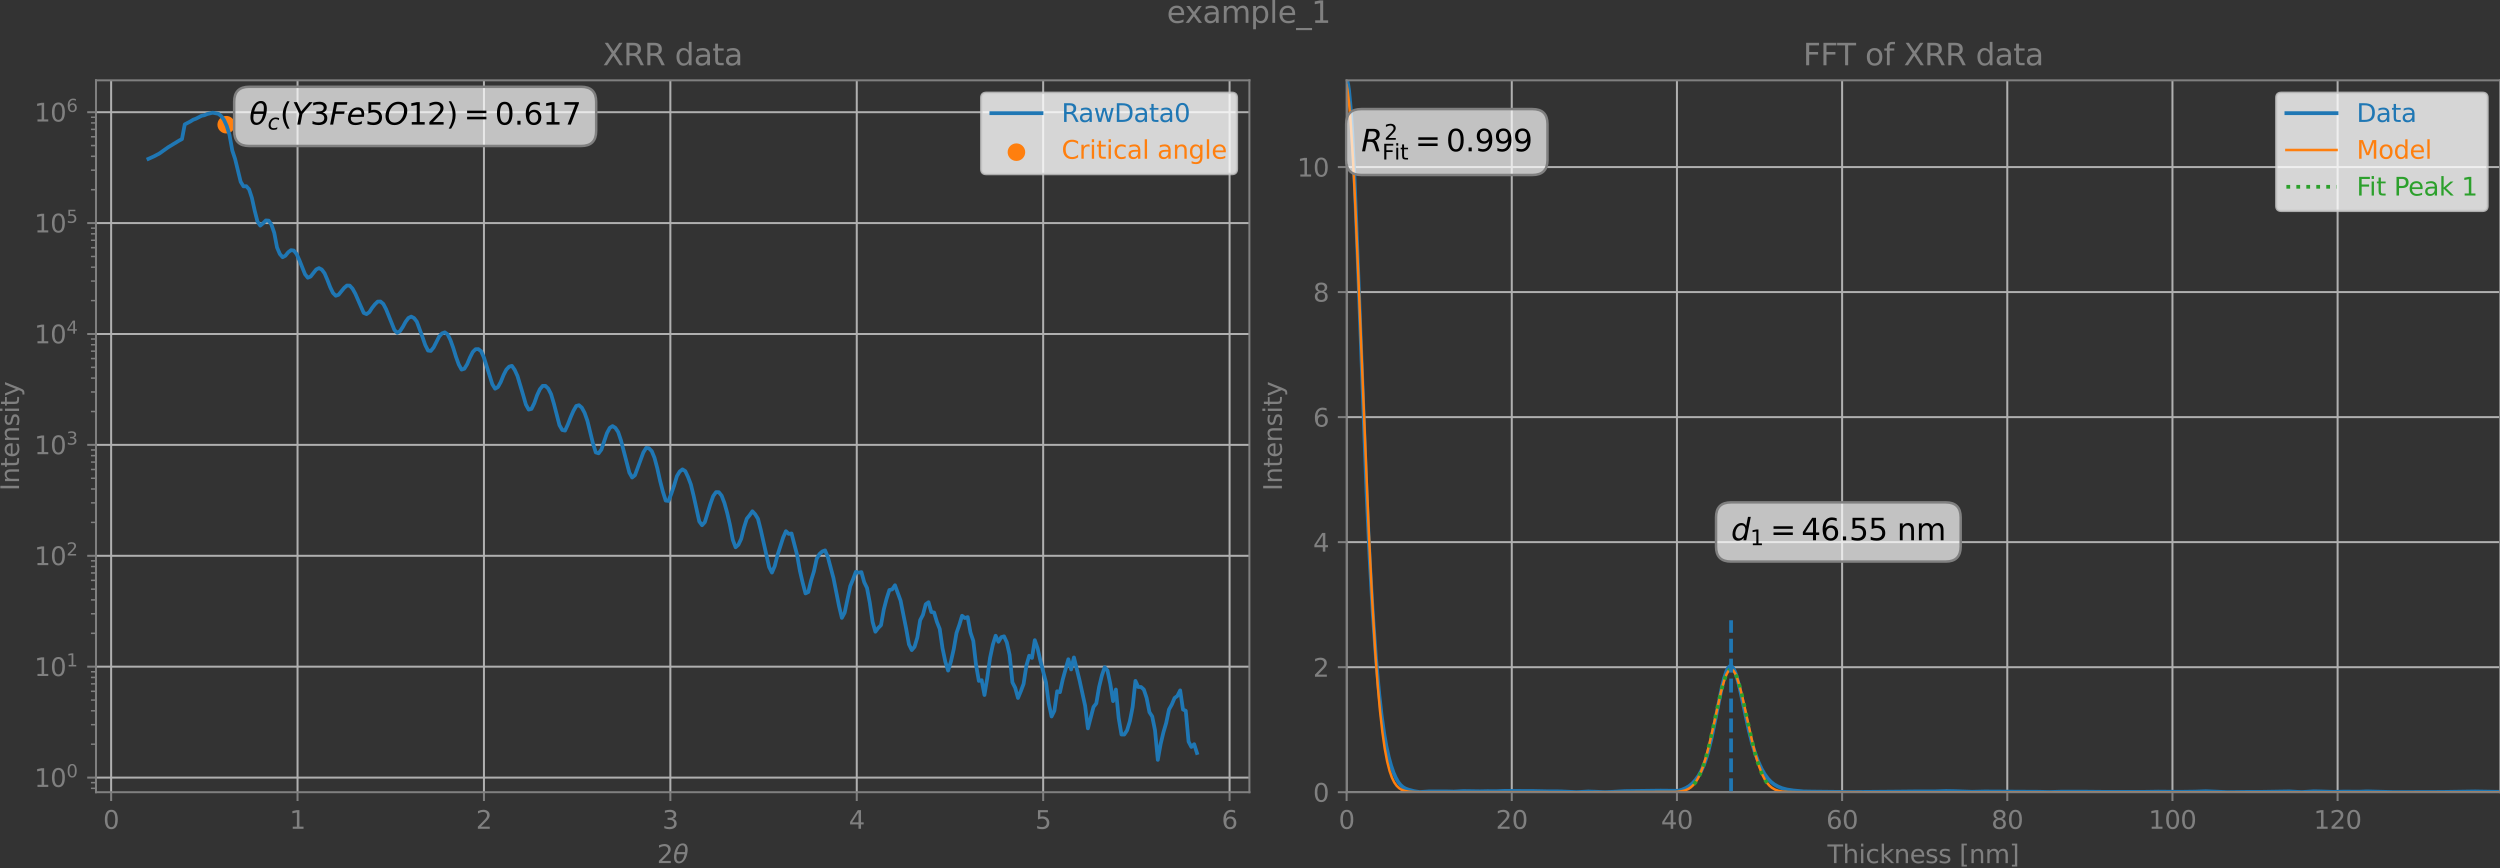 <?xml version="1.0" encoding="utf-8" standalone="no"?>
<!DOCTYPE svg PUBLIC "-//W3C//DTD SVG 1.1//EN"
  "http://www.w3.org/Graphics/SVG/1.1/DTD/svg11.dtd">
<svg xmlns:xlink="http://www.w3.org/1999/xlink" width="996.94pt" height="346.276pt" viewBox="0 0 996.94 346.276" xmlns="http://www.w3.org/2000/svg" version="1.1">
 <rect x="0" y="0" width="996.94" height="346.276" fill="#333333" stroke="none"/>
 <defs>
  <style type="text/css">*{stroke-linejoin: round; stroke-linecap: butt}</style>
 </defs>
 <g id="figure_1">
  <g id="patch_1">
   <path d="M 0 346.276 
L 996.94 346.276 
L 996.94 0 
L 0 0 
L 0 346.276 
z
" style="fill: none"/>
  </g>
  <g id="axes_1">
   <g id="patch_2">
    <path d="M 38.278 315.92 
L 498.224 315.92 
L 498.224 32.031 
L 38.278 32.031 
L 38.278 315.92 
z
" style="fill: none"/>
   </g>
   <g id="PathCollection_1">
    <defs>
     <path id="mdb6e14b800" d="M 0 3 
C 0.796 3 1.559 2.684 2.121 2.121 
C 2.684 1.559 3 0.796 3 0 
C 3 -0.796 2.684 -1.559 2.121 -2.121 
C 1.559 -2.684 0.796 -3 0 -3 
C -0.796 -3 -1.559 -2.684 -2.121 -2.121 
C -2.684 -1.559 -3 -0.796 -3 0 
C -3 0.796 -2.684 1.559 -2.121 2.121 
C -1.559 2.684 -0.796 3 0 3 
z
" style="stroke: #ff7f0e"/>
    </defs>
    <g clip-path="url(#pa2cc385067)">
     <use xlink:href="#mdb6e14b800" x="90.202" y="49.725" style="fill: #ff7f0e; stroke: #ff7f0e"/>
    </g>
   </g>
   <g id="matplotlib.axis_1">
    <g id="xtick_1">
     <g id="line2d_1">
      <path d="M 44.318 315.92 
L 44.318 32.031 
" clip-path="url(#pa2cc385067)" style="fill: none; stroke: #b0b0b0; stroke-width: 0.8; stroke-linecap: square"/>
     </g>
     <g id="line2d_2">
      <defs>
       <path id="m0b6bae86b8" d="M 0 0 
L 0 3.5 
" style="stroke: #808080; stroke-width: 0.8"/>
      </defs>
      <g>
       <use xlink:href="#m0b6bae86b8" x="44.318" y="315.92" style="fill: #808080; stroke: #808080; stroke-width: 0.8"/>
      </g>
     </g>
     <g id="text_1">
      <!-- 0 -->
      <g style="fill: #808080" transform="translate(41.137 330.518) scale(0.1 -0.1)">
       <defs>
        <path id="DejaVuSans-30" d="M 2034 4250 
Q 1547 4250 1301 3770 
Q 1056 3291 1056 2328 
Q 1056 1369 1301 889 
Q 1547 409 2034 409 
Q 2525 409 2770 889 
Q 3016 1369 3016 2328 
Q 3016 3291 2770 3770 
Q 2525 4250 2034 4250 
z
M 2034 4750 
Q 2819 4750 3233 4129 
Q 3647 3509 3647 2328 
Q 3647 1150 3233 529 
Q 2819 -91 2034 -91 
Q 1250 -91 836 529 
Q 422 1150 422 2328 
Q 422 3509 836 4129 
Q 1250 4750 2034 4750 
z
" transform="scale(0.016)"/>
       </defs>
       <use xlink:href="#DejaVuSans-30"/>
      </g>
     </g>
    </g>
    <g id="xtick_2">
     <g id="line2d_3">
      <path d="M 118.653 315.92 
L 118.653 32.031 
" clip-path="url(#pa2cc385067)" style="fill: none; stroke: #b0b0b0; stroke-width: 0.8; stroke-linecap: square"/>
     </g>
     <g id="line2d_4">
      <g>
       <use xlink:href="#m0b6bae86b8" x="118.653" y="315.92" style="fill: #808080; stroke: #808080; stroke-width: 0.8"/>
      </g>
     </g>
     <g id="text_2">
      <!-- 1 -->
      <g style="fill: #808080" transform="translate(115.471 330.518) scale(0.1 -0.1)">
       <defs>
        <path id="DejaVuSans-31" d="M 794 531 
L 1825 531 
L 1825 4091 
L 703 3866 
L 703 4441 
L 1819 4666 
L 2450 4666 
L 2450 531 
L 3481 531 
L 3481 0 
L 794 0 
L 794 531 
z
" transform="scale(0.016)"/>
       </defs>
       <use xlink:href="#DejaVuSans-31"/>
      </g>
     </g>
    </g>
    <g id="xtick_3">
     <g id="line2d_5">
      <path d="M 192.987 315.92 
L 192.987 32.031 
" clip-path="url(#pa2cc385067)" style="fill: none; stroke: #b0b0b0; stroke-width: 0.8; stroke-linecap: square"/>
     </g>
     <g id="line2d_6">
      <g>
       <use xlink:href="#m0b6bae86b8" x="192.987" y="315.92" style="fill: #808080; stroke: #808080; stroke-width: 0.8"/>
      </g>
     </g>
     <g id="text_3">
      <!-- 2 -->
      <g style="fill: #808080" transform="translate(189.806 330.518) scale(0.1 -0.1)">
       <defs>
        <path id="DejaVuSans-32" d="M 1228 531 
L 3431 531 
L 3431 0 
L 469 0 
L 469 531 
Q 828 903 1448 1529 
Q 2069 2156 2228 2338 
Q 2531 2678 2651 2914 
Q 2772 3150 2772 3378 
Q 2772 3750 2511 3984 
Q 2250 4219 1831 4219 
Q 1534 4219 1204 4116 
Q 875 4013 500 3803 
L 500 4441 
Q 881 4594 1212 4672 
Q 1544 4750 1819 4750 
Q 2544 4750 2975 4387 
Q 3406 4025 3406 3419 
Q 3406 3131 3298 2873 
Q 3191 2616 2906 2266 
Q 2828 2175 2409 1742 
Q 1991 1309 1228 531 
z
" transform="scale(0.016)"/>
       </defs>
       <use xlink:href="#DejaVuSans-32"/>
      </g>
     </g>
    </g>
    <g id="xtick_4">
     <g id="line2d_7">
      <path d="M 267.322 315.92 
L 267.322 32.031 
" clip-path="url(#pa2cc385067)" style="fill: none; stroke: #b0b0b0; stroke-width: 0.8; stroke-linecap: square"/>
     </g>
     <g id="line2d_8">
      <g>
       <use xlink:href="#m0b6bae86b8" x="267.322" y="315.92" style="fill: #808080; stroke: #808080; stroke-width: 0.8"/>
      </g>
     </g>
     <g id="text_4">
      <!-- 3 -->
      <g style="fill: #808080" transform="translate(264.141 330.518) scale(0.1 -0.1)">
       <defs>
        <path id="DejaVuSans-33" d="M 2597 2516 
Q 3050 2419 3304 2112 
Q 3559 1806 3559 1356 
Q 3559 666 3084 287 
Q 2609 -91 1734 -91 
Q 1441 -91 1130 -33 
Q 819 25 488 141 
L 488 750 
Q 750 597 1062 519 
Q 1375 441 1716 441 
Q 2309 441 2620 675 
Q 2931 909 2931 1356 
Q 2931 1769 2642 2001 
Q 2353 2234 1838 2234 
L 1294 2234 
L 1294 2753 
L 1863 2753 
Q 2328 2753 2575 2939 
Q 2822 3125 2822 3475 
Q 2822 3834 2567 4026 
Q 2313 4219 1838 4219 
Q 1578 4219 1281 4162 
Q 984 4106 628 3988 
L 628 4550 
Q 988 4650 1302 4700 
Q 1616 4750 1894 4750 
Q 2613 4750 3031 4423 
Q 3450 4097 3450 3541 
Q 3450 3153 3228 2886 
Q 3006 2619 2597 2516 
z
" transform="scale(0.016)"/>
       </defs>
       <use xlink:href="#DejaVuSans-33"/>
      </g>
     </g>
    </g>
    <g id="xtick_5">
     <g id="line2d_9">
      <path d="M 341.657 315.92 
L 341.657 32.031 
" clip-path="url(#pa2cc385067)" style="fill: none; stroke: #b0b0b0; stroke-width: 0.8; stroke-linecap: square"/>
     </g>
     <g id="line2d_10">
      <g>
       <use xlink:href="#m0b6bae86b8" x="341.657" y="315.92" style="fill: #808080; stroke: #808080; stroke-width: 0.8"/>
      </g>
     </g>
     <g id="text_5">
      <!-- 4 -->
      <g style="fill: #808080" transform="translate(338.476 330.518) scale(0.1 -0.1)">
       <defs>
        <path id="DejaVuSans-34" d="M 2419 4116 
L 825 1625 
L 2419 1625 
L 2419 4116 
z
M 2253 4666 
L 3047 4666 
L 3047 1625 
L 3713 1625 
L 3713 1100 
L 3047 1100 
L 3047 0 
L 2419 0 
L 2419 1100 
L 313 1100 
L 313 1709 
L 2253 4666 
z
" transform="scale(0.016)"/>
       </defs>
       <use xlink:href="#DejaVuSans-34"/>
      </g>
     </g>
    </g>
    <g id="xtick_6">
     <g id="line2d_11">
      <path d="M 415.991 315.92 
L 415.991 32.031 
" clip-path="url(#pa2cc385067)" style="fill: none; stroke: #b0b0b0; stroke-width: 0.8; stroke-linecap: square"/>
     </g>
     <g id="line2d_12">
      <g>
       <use xlink:href="#m0b6bae86b8" x="415.991" y="315.92" style="fill: #808080; stroke: #808080; stroke-width: 0.8"/>
      </g>
     </g>
     <g id="text_6">
      <!-- 5 -->
      <g style="fill: #808080" transform="translate(412.81 330.518) scale(0.1 -0.1)">
       <defs>
        <path id="DejaVuSans-35" d="M 691 4666 
L 3169 4666 
L 3169 4134 
L 1269 4134 
L 1269 2991 
Q 1406 3038 1543 3061 
Q 1681 3084 1819 3084 
Q 2600 3084 3056 2656 
Q 3513 2228 3513 1497 
Q 3513 744 3044 326 
Q 2575 -91 1722 -91 
Q 1428 -91 1123 -41 
Q 819 9 494 109 
L 494 744 
Q 775 591 1075 516 
Q 1375 441 1709 441 
Q 2250 441 2565 725 
Q 2881 1009 2881 1497 
Q 2881 1984 2565 2268 
Q 2250 2553 1709 2553 
Q 1456 2553 1204 2497 
Q 953 2441 691 2322 
L 691 4666 
z
" transform="scale(0.016)"/>
       </defs>
       <use xlink:href="#DejaVuSans-35"/>
      </g>
     </g>
    </g>
    <g id="xtick_7">
     <g id="line2d_13">
      <path d="M 490.326 315.92 
L 490.326 32.031 
" clip-path="url(#pa2cc385067)" style="fill: none; stroke: #b0b0b0; stroke-width: 0.8; stroke-linecap: square"/>
     </g>
     <g id="line2d_14">
      <g>
       <use xlink:href="#m0b6bae86b8" x="490.326" y="315.92" style="fill: #808080; stroke: #808080; stroke-width: 0.8"/>
      </g>
     </g>
     <g id="text_7">
      <!-- 6 -->
      <g style="fill: #808080" transform="translate(487.145 330.518) scale(0.1 -0.1)">
       <defs>
        <path id="DejaVuSans-36" d="M 2113 2584 
Q 1688 2584 1439 2293 
Q 1191 2003 1191 1497 
Q 1191 994 1439 701 
Q 1688 409 2113 409 
Q 2538 409 2786 701 
Q 3034 994 3034 1497 
Q 3034 2003 2786 2293 
Q 2538 2584 2113 2584 
z
M 3366 4563 
L 3366 3988 
Q 3128 4100 2886 4159 
Q 2644 4219 2406 4219 
Q 1781 4219 1451 3797 
Q 1122 3375 1075 2522 
Q 1259 2794 1537 2939 
Q 1816 3084 2150 3084 
Q 2853 3084 3261 2657 
Q 3669 2231 3669 1497 
Q 3669 778 3244 343 
Q 2819 -91 2113 -91 
Q 1303 -91 875 529 
Q 447 1150 447 2328 
Q 447 3434 972 4092 
Q 1497 4750 2381 4750 
Q 2619 4750 2861 4703 
Q 3103 4656 3366 4563 
z
" transform="scale(0.016)"/>
       </defs>
       <use xlink:href="#DejaVuSans-36"/>
      </g>
     </g>
    </g>
    <g id="text_8">
     <!-- $2\theta$ -->
     <g style="fill: #808080" transform="translate(262.001 344.197) scale(0.1 -0.1)">
      <defs>
       <path id="DejaVuSans-Oblique-3b8" d="M 2913 2219 
L 925 2219 
Q 791 1284 928 888 
Q 1100 400 1566 400 
Q 2034 400 2391 891 
Q 2703 1322 2913 2219 
z
M 3009 2750 
Q 3094 3638 2984 3950 
Q 2813 4444 2353 4444 
Q 1875 4444 1525 3956 
Q 1250 3563 1034 2750 
L 3009 2750 
z
M 2444 4913 
Q 3194 4913 3494 4250 
Q 3794 3591 3566 2422 
Q 3341 1256 2781 594 
Q 2225 -72 1475 -72 
Q 722 -72 425 594 
Q 128 1256 353 2422 
Q 581 3591 1134 4250 
Q 1691 4913 2444 4913 
z
" transform="scale(0.016)"/>
      </defs>
      <use xlink:href="#DejaVuSans-32" transform="translate(0 0.234)"/>
      <use xlink:href="#DejaVuSans-Oblique-3b8" transform="translate(63.623 0.234)"/>
     </g>
    </g>
   </g>
   <g id="matplotlib.axis_2">
    <g id="ytick_1">
     <g id="line2d_15">
      <path d="M 38.278 310.079 
L 498.224 310.079 
" clip-path="url(#pa2cc385067)" style="fill: none; stroke: #b0b0b0; stroke-width: 0.8; stroke-linecap: square"/>
     </g>
     <g id="line2d_16">
      <defs>
       <path id="m87af5dda4e" d="M 0 0 
L -3.5 0 
" style="stroke: #808080; stroke-width: 0.8"/>
      </defs>
      <g>
       <use xlink:href="#m87af5dda4e" x="38.278" y="310.079" style="fill: #808080; stroke: #808080; stroke-width: 0.8"/>
      </g>
     </g>
     <g id="text_9">
      <!-- $\mathdefault{10^{0}}$ -->
      <g style="fill: #808080" transform="translate(13.678 313.878) scale(0.1 -0.1)">
       <use xlink:href="#DejaVuSans-31" transform="translate(0 0.766)"/>
       <use xlink:href="#DejaVuSans-30" transform="translate(63.623 0.766)"/>
       <use xlink:href="#DejaVuSans-30" transform="translate(128.203 39.047) scale(0.7)"/>
      </g>
     </g>
    </g>
    <g id="ytick_2">
     <g id="line2d_17">
      <path d="M 38.278 265.855 
L 498.224 265.855 
" clip-path="url(#pa2cc385067)" style="fill: none; stroke: #b0b0b0; stroke-width: 0.8; stroke-linecap: square"/>
     </g>
     <g id="line2d_18">
      <g>
       <use xlink:href="#m87af5dda4e" x="38.278" y="265.855" style="fill: #808080; stroke: #808080; stroke-width: 0.8"/>
      </g>
     </g>
     <g id="text_10">
      <!-- $\mathdefault{10^{1}}$ -->
      <g style="fill: #808080" transform="translate(13.678 269.654) scale(0.1 -0.1)">
       <use xlink:href="#DejaVuSans-31" transform="translate(0 0.684)"/>
       <use xlink:href="#DejaVuSans-30" transform="translate(63.623 0.684)"/>
       <use xlink:href="#DejaVuSans-31" transform="translate(128.203 38.966) scale(0.7)"/>
      </g>
     </g>
    </g>
    <g id="ytick_3">
     <g id="line2d_19">
      <path d="M 38.278 221.631 
L 498.224 221.631 
" clip-path="url(#pa2cc385067)" style="fill: none; stroke: #b0b0b0; stroke-width: 0.8; stroke-linecap: square"/>
     </g>
     <g id="line2d_20">
      <g>
       <use xlink:href="#m87af5dda4e" x="38.278" y="221.631" style="fill: #808080; stroke: #808080; stroke-width: 0.8"/>
      </g>
     </g>
     <g id="text_11">
      <!-- $\mathdefault{10^{2}}$ -->
      <g style="fill: #808080" transform="translate(13.678 225.43) scale(0.1 -0.1)">
       <use xlink:href="#DejaVuSans-31" transform="translate(0 0.766)"/>
       <use xlink:href="#DejaVuSans-30" transform="translate(63.623 0.766)"/>
       <use xlink:href="#DejaVuSans-32" transform="translate(128.203 39.047) scale(0.7)"/>
      </g>
     </g>
    </g>
    <g id="ytick_4">
     <g id="line2d_21">
      <path d="M 38.278 177.407 
L 498.224 177.407 
" clip-path="url(#pa2cc385067)" style="fill: none; stroke: #b0b0b0; stroke-width: 0.8; stroke-linecap: square"/>
     </g>
     <g id="line2d_22">
      <g>
       <use xlink:href="#m87af5dda4e" x="38.278" y="177.407" style="fill: #808080; stroke: #808080; stroke-width: 0.8"/>
      </g>
     </g>
     <g id="text_12">
      <!-- $\mathdefault{10^{3}}$ -->
      <g style="fill: #808080" transform="translate(13.678 181.206) scale(0.1 -0.1)">
       <use xlink:href="#DejaVuSans-31" transform="translate(0 0.766)"/>
       <use xlink:href="#DejaVuSans-30" transform="translate(63.623 0.766)"/>
       <use xlink:href="#DejaVuSans-33" transform="translate(128.203 39.047) scale(0.7)"/>
      </g>
     </g>
    </g>
    <g id="ytick_5">
     <g id="line2d_23">
      <path d="M 38.278 133.183 
L 498.224 133.183 
" clip-path="url(#pa2cc385067)" style="fill: none; stroke: #b0b0b0; stroke-width: 0.8; stroke-linecap: square"/>
     </g>
     <g id="line2d_24">
      <g>
       <use xlink:href="#m87af5dda4e" x="38.278" y="133.183" style="fill: #808080; stroke: #808080; stroke-width: 0.8"/>
      </g>
     </g>
     <g id="text_13">
      <!-- $\mathdefault{10^{4}}$ -->
      <g style="fill: #808080" transform="translate(13.678 136.982) scale(0.1 -0.1)">
       <use xlink:href="#DejaVuSans-31" transform="translate(0 0.684)"/>
       <use xlink:href="#DejaVuSans-30" transform="translate(63.623 0.684)"/>
       <use xlink:href="#DejaVuSans-34" transform="translate(128.203 38.966) scale(0.7)"/>
      </g>
     </g>
    </g>
    <g id="ytick_6">
     <g id="line2d_25">
      <path d="M 38.278 88.959 
L 498.224 88.959 
" clip-path="url(#pa2cc385067)" style="fill: none; stroke: #b0b0b0; stroke-width: 0.8; stroke-linecap: square"/>
     </g>
     <g id="line2d_26">
      <g>
       <use xlink:href="#m87af5dda4e" x="38.278" y="88.959" style="fill: #808080; stroke: #808080; stroke-width: 0.8"/>
      </g>
     </g>
     <g id="text_14">
      <!-- $\mathdefault{10^{5}}$ -->
      <g style="fill: #808080" transform="translate(13.678 92.758) scale(0.1 -0.1)">
       <use xlink:href="#DejaVuSans-31" transform="translate(0 0.684)"/>
       <use xlink:href="#DejaVuSans-30" transform="translate(63.623 0.684)"/>
       <use xlink:href="#DejaVuSans-35" transform="translate(128.203 38.966) scale(0.7)"/>
      </g>
     </g>
    </g>
    <g id="ytick_7">
     <g id="line2d_27">
      <path d="M 38.278 44.735 
L 498.224 44.735 
" clip-path="url(#pa2cc385067)" style="fill: none; stroke: #b0b0b0; stroke-width: 0.8; stroke-linecap: square"/>
     </g>
     <g id="line2d_28">
      <g>
       <use xlink:href="#m87af5dda4e" x="38.278" y="44.735" style="fill: #808080; stroke: #808080; stroke-width: 0.8"/>
      </g>
     </g>
     <g id="text_15">
      <!-- $\mathdefault{10^{6}}$ -->
      <g style="fill: #808080" transform="translate(13.678 48.534) scale(0.1 -0.1)">
       <use xlink:href="#DejaVuSans-31" transform="translate(0 0.766)"/>
       <use xlink:href="#DejaVuSans-30" transform="translate(63.623 0.766)"/>
       <use xlink:href="#DejaVuSans-36" transform="translate(128.203 39.047) scale(0.7)"/>
      </g>
     </g>
    </g>
    <g id="ytick_8">
     <g id="line2d_29">
      <defs>
       <path id="m125cd543f4" d="M 0 0 
L -2 0 
" style="stroke: #808080; stroke-width: 0.6"/>
      </defs>
      <g>
       <use xlink:href="#m125cd543f4" x="38.278" y="314.364" style="fill: #808080; stroke: #808080; stroke-width: 0.6"/>
      </g>
     </g>
    </g>
    <g id="ytick_9">
     <g id="line2d_30">
      <g>
       <use xlink:href="#m125cd543f4" x="38.278" y="312.102" style="fill: #808080; stroke: #808080; stroke-width: 0.6"/>
      </g>
     </g>
    </g>
    <g id="ytick_10">
     <g id="line2d_31">
      <g>
       <use xlink:href="#m125cd543f4" x="38.278" y="296.766" style="fill: #808080; stroke: #808080; stroke-width: 0.6"/>
      </g>
     </g>
    </g>
    <g id="ytick_11">
     <g id="line2d_32">
      <g>
       <use xlink:href="#m125cd543f4" x="38.278" y="288.978" style="fill: #808080; stroke: #808080; stroke-width: 0.6"/>
      </g>
     </g>
    </g>
    <g id="ytick_12">
     <g id="line2d_33">
      <g>
       <use xlink:href="#m125cd543f4" x="38.278" y="283.453" style="fill: #808080; stroke: #808080; stroke-width: 0.6"/>
      </g>
     </g>
    </g>
    <g id="ytick_13">
     <g id="line2d_34">
      <g>
       <use xlink:href="#m125cd543f4" x="38.278" y="279.167" style="fill: #808080; stroke: #808080; stroke-width: 0.6"/>
      </g>
     </g>
    </g>
    <g id="ytick_14">
     <g id="line2d_35">
      <g>
       <use xlink:href="#m125cd543f4" x="38.278" y="275.666" style="fill: #808080; stroke: #808080; stroke-width: 0.6"/>
      </g>
     </g>
    </g>
    <g id="ytick_15">
     <g id="line2d_36">
      <g>
       <use xlink:href="#m125cd543f4" x="38.278" y="272.705" style="fill: #808080; stroke: #808080; stroke-width: 0.6"/>
      </g>
     </g>
    </g>
    <g id="ytick_16">
     <g id="line2d_37">
      <g>
       <use xlink:href="#m125cd543f4" x="38.278" y="270.14" style="fill: #808080; stroke: #808080; stroke-width: 0.6"/>
      </g>
     </g>
    </g>
    <g id="ytick_17">
     <g id="line2d_38">
      <g>
       <use xlink:href="#m125cd543f4" x="38.278" y="267.878" style="fill: #808080; stroke: #808080; stroke-width: 0.6"/>
      </g>
     </g>
    </g>
    <g id="ytick_18">
     <g id="line2d_39">
      <g>
       <use xlink:href="#m125cd543f4" x="38.278" y="252.542" style="fill: #808080; stroke: #808080; stroke-width: 0.6"/>
      </g>
     </g>
    </g>
    <g id="ytick_19">
     <g id="line2d_40">
      <g>
       <use xlink:href="#m125cd543f4" x="38.278" y="244.754" style="fill: #808080; stroke: #808080; stroke-width: 0.6"/>
      </g>
     </g>
    </g>
    <g id="ytick_20">
     <g id="line2d_41">
      <g>
       <use xlink:href="#m125cd543f4" x="38.278" y="239.229" style="fill: #808080; stroke: #808080; stroke-width: 0.6"/>
      </g>
     </g>
    </g>
    <g id="ytick_21">
     <g id="line2d_42">
      <g>
       <use xlink:href="#m125cd543f4" x="38.278" y="234.943" style="fill: #808080; stroke: #808080; stroke-width: 0.6"/>
      </g>
     </g>
    </g>
    <g id="ytick_22">
     <g id="line2d_43">
      <g>
       <use xlink:href="#m125cd543f4" x="38.278" y="231.442" style="fill: #808080; stroke: #808080; stroke-width: 0.6"/>
      </g>
     </g>
    </g>
    <g id="ytick_23">
     <g id="line2d_44">
      <g>
       <use xlink:href="#m125cd543f4" x="38.278" y="228.481" style="fill: #808080; stroke: #808080; stroke-width: 0.6"/>
      </g>
     </g>
    </g>
    <g id="ytick_24">
     <g id="line2d_45">
      <g>
       <use xlink:href="#m125cd543f4" x="38.278" y="225.916" style="fill: #808080; stroke: #808080; stroke-width: 0.6"/>
      </g>
     </g>
    </g>
    <g id="ytick_25">
     <g id="line2d_46">
      <g>
       <use xlink:href="#m125cd543f4" x="38.278" y="223.654" style="fill: #808080; stroke: #808080; stroke-width: 0.6"/>
      </g>
     </g>
    </g>
    <g id="ytick_26">
     <g id="line2d_47">
      <g>
       <use xlink:href="#m125cd543f4" x="38.278" y="208.318" style="fill: #808080; stroke: #808080; stroke-width: 0.6"/>
      </g>
     </g>
    </g>
    <g id="ytick_27">
     <g id="line2d_48">
      <g>
       <use xlink:href="#m125cd543f4" x="38.278" y="200.53" style="fill: #808080; stroke: #808080; stroke-width: 0.6"/>
      </g>
     </g>
    </g>
    <g id="ytick_28">
     <g id="line2d_49">
      <g>
       <use xlink:href="#m125cd543f4" x="38.278" y="195.005" style="fill: #808080; stroke: #808080; stroke-width: 0.6"/>
      </g>
     </g>
    </g>
    <g id="ytick_29">
     <g id="line2d_50">
      <g>
       <use xlink:href="#m125cd543f4" x="38.278" y="190.719" style="fill: #808080; stroke: #808080; stroke-width: 0.6"/>
      </g>
     </g>
    </g>
    <g id="ytick_30">
     <g id="line2d_51">
      <g>
       <use xlink:href="#m125cd543f4" x="38.278" y="187.218" style="fill: #808080; stroke: #808080; stroke-width: 0.6"/>
      </g>
     </g>
    </g>
    <g id="ytick_31">
     <g id="line2d_52">
      <g>
       <use xlink:href="#m125cd543f4" x="38.278" y="184.257" style="fill: #808080; stroke: #808080; stroke-width: 0.6"/>
      </g>
     </g>
    </g>
    <g id="ytick_32">
     <g id="line2d_53">
      <g>
       <use xlink:href="#m125cd543f4" x="38.278" y="181.692" style="fill: #808080; stroke: #808080; stroke-width: 0.6"/>
      </g>
     </g>
    </g>
    <g id="ytick_33">
     <g id="line2d_54">
      <g>
       <use xlink:href="#m125cd543f4" x="38.278" y="179.43" style="fill: #808080; stroke: #808080; stroke-width: 0.6"/>
      </g>
     </g>
    </g>
    <g id="ytick_34">
     <g id="line2d_55">
      <g>
       <use xlink:href="#m125cd543f4" x="38.278" y="164.094" style="fill: #808080; stroke: #808080; stroke-width: 0.6"/>
      </g>
     </g>
    </g>
    <g id="ytick_35">
     <g id="line2d_56">
      <g>
       <use xlink:href="#m125cd543f4" x="38.278" y="156.307" style="fill: #808080; stroke: #808080; stroke-width: 0.6"/>
      </g>
     </g>
    </g>
    <g id="ytick_36">
     <g id="line2d_57">
      <g>
       <use xlink:href="#m125cd543f4" x="38.278" y="150.781" style="fill: #808080; stroke: #808080; stroke-width: 0.6"/>
      </g>
     </g>
    </g>
    <g id="ytick_37">
     <g id="line2d_58">
      <g>
       <use xlink:href="#m125cd543f4" x="38.278" y="146.495" style="fill: #808080; stroke: #808080; stroke-width: 0.6"/>
      </g>
     </g>
    </g>
    <g id="ytick_38">
     <g id="line2d_59">
      <g>
       <use xlink:href="#m125cd543f4" x="38.278" y="142.994" style="fill: #808080; stroke: #808080; stroke-width: 0.6"/>
      </g>
     </g>
    </g>
    <g id="ytick_39">
     <g id="line2d_60">
      <g>
       <use xlink:href="#m125cd543f4" x="38.278" y="140.033" style="fill: #808080; stroke: #808080; stroke-width: 0.6"/>
      </g>
     </g>
    </g>
    <g id="ytick_40">
     <g id="line2d_61">
      <g>
       <use xlink:href="#m125cd543f4" x="38.278" y="137.468" style="fill: #808080; stroke: #808080; stroke-width: 0.6"/>
      </g>
     </g>
    </g>
    <g id="ytick_41">
     <g id="line2d_62">
      <g>
       <use xlink:href="#m125cd543f4" x="38.278" y="135.206" style="fill: #808080; stroke: #808080; stroke-width: 0.6"/>
      </g>
     </g>
    </g>
    <g id="ytick_42">
     <g id="line2d_63">
      <g>
       <use xlink:href="#m125cd543f4" x="38.278" y="119.87" style="fill: #808080; stroke: #808080; stroke-width: 0.6"/>
      </g>
     </g>
    </g>
    <g id="ytick_43">
     <g id="line2d_64">
      <g>
       <use xlink:href="#m125cd543f4" x="38.278" y="112.083" style="fill: #808080; stroke: #808080; stroke-width: 0.6"/>
      </g>
     </g>
    </g>
    <g id="ytick_44">
     <g id="line2d_65">
      <g>
       <use xlink:href="#m125cd543f4" x="38.278" y="106.557" style="fill: #808080; stroke: #808080; stroke-width: 0.6"/>
      </g>
     </g>
    </g>
    <g id="ytick_45">
     <g id="line2d_66">
      <g>
       <use xlink:href="#m125cd543f4" x="38.278" y="102.272" style="fill: #808080; stroke: #808080; stroke-width: 0.6"/>
      </g>
     </g>
    </g>
    <g id="ytick_46">
     <g id="line2d_67">
      <g>
       <use xlink:href="#m125cd543f4" x="38.278" y="98.77" style="fill: #808080; stroke: #808080; stroke-width: 0.6"/>
      </g>
     </g>
    </g>
    <g id="ytick_47">
     <g id="line2d_68">
      <g>
       <use xlink:href="#m125cd543f4" x="38.278" y="95.809" style="fill: #808080; stroke: #808080; stroke-width: 0.6"/>
      </g>
     </g>
    </g>
    <g id="ytick_48">
     <g id="line2d_69">
      <g>
       <use xlink:href="#m125cd543f4" x="38.278" y="93.245" style="fill: #808080; stroke: #808080; stroke-width: 0.6"/>
      </g>
     </g>
    </g>
    <g id="ytick_49">
     <g id="line2d_70">
      <g>
       <use xlink:href="#m125cd543f4" x="38.278" y="90.982" style="fill: #808080; stroke: #808080; stroke-width: 0.6"/>
      </g>
     </g>
    </g>
    <g id="ytick_50">
     <g id="line2d_71">
      <g>
       <use xlink:href="#m125cd543f4" x="38.278" y="75.646" style="fill: #808080; stroke: #808080; stroke-width: 0.6"/>
      </g>
     </g>
    </g>
    <g id="ytick_51">
     <g id="line2d_72">
      <g>
       <use xlink:href="#m125cd543f4" x="38.278" y="67.859" style="fill: #808080; stroke: #808080; stroke-width: 0.6"/>
      </g>
     </g>
    </g>
    <g id="ytick_52">
     <g id="line2d_73">
      <g>
       <use xlink:href="#m125cd543f4" x="38.278" y="62.333" style="fill: #808080; stroke: #808080; stroke-width: 0.6"/>
      </g>
     </g>
    </g>
    <g id="ytick_53">
     <g id="line2d_74">
      <g>
       <use xlink:href="#m125cd543f4" x="38.278" y="58.048" style="fill: #808080; stroke: #808080; stroke-width: 0.6"/>
      </g>
     </g>
    </g>
    <g id="ytick_54">
     <g id="line2d_75">
      <g>
       <use xlink:href="#m125cd543f4" x="38.278" y="54.546" style="fill: #808080; stroke: #808080; stroke-width: 0.6"/>
      </g>
     </g>
    </g>
    <g id="ytick_55">
     <g id="line2d_76">
      <g>
       <use xlink:href="#m125cd543f4" x="38.278" y="51.585" style="fill: #808080; stroke: #808080; stroke-width: 0.6"/>
      </g>
     </g>
    </g>
    <g id="ytick_56">
     <g id="line2d_77">
      <g>
       <use xlink:href="#m125cd543f4" x="38.278" y="49.021" style="fill: #808080; stroke: #808080; stroke-width: 0.6"/>
      </g>
     </g>
    </g>
    <g id="ytick_57">
     <g id="line2d_78">
      <g>
       <use xlink:href="#m125cd543f4" x="38.278" y="46.758" style="fill: #808080; stroke: #808080; stroke-width: 0.6"/>
      </g>
     </g>
    </g>
    <g id="text_16">
     <!-- Intensity -->
     <g style="fill: #808080" transform="translate(7.598 195.738) rotate(-90) scale(0.1 -0.1)">
      <defs>
       <path id="DejaVuSans-49" d="M 628 4666 
L 1259 4666 
L 1259 0 
L 628 0 
L 628 4666 
z
" transform="scale(0.016)"/>
       <path id="DejaVuSans-6e" d="M 3513 2113 
L 3513 0 
L 2938 0 
L 2938 2094 
Q 2938 2591 2744 2837 
Q 2550 3084 2163 3084 
Q 1697 3084 1428 2787 
Q 1159 2491 1159 1978 
L 1159 0 
L 581 0 
L 581 3500 
L 1159 3500 
L 1159 2956 
Q 1366 3272 1645 3428 
Q 1925 3584 2291 3584 
Q 2894 3584 3203 3211 
Q 3513 2838 3513 2113 
z
" transform="scale(0.016)"/>
       <path id="DejaVuSans-74" d="M 1172 4494 
L 1172 3500 
L 2356 3500 
L 2356 3053 
L 1172 3053 
L 1172 1153 
Q 1172 725 1289 603 
Q 1406 481 1766 481 
L 2356 481 
L 2356 0 
L 1766 0 
Q 1100 0 847 248 
Q 594 497 594 1153 
L 594 3053 
L 172 3053 
L 172 3500 
L 594 3500 
L 594 4494 
L 1172 4494 
z
" transform="scale(0.016)"/>
       <path id="DejaVuSans-65" d="M 3597 1894 
L 3597 1613 
L 953 1613 
Q 991 1019 1311 708 
Q 1631 397 2203 397 
Q 2534 397 2845 478 
Q 3156 559 3463 722 
L 3463 178 
Q 3153 47 2828 -22 
Q 2503 -91 2169 -91 
Q 1331 -91 842 396 
Q 353 884 353 1716 
Q 353 2575 817 3079 
Q 1281 3584 2069 3584 
Q 2775 3584 3186 3129 
Q 3597 2675 3597 1894 
z
M 3022 2063 
Q 3016 2534 2758 2815 
Q 2500 3097 2075 3097 
Q 1594 3097 1305 2825 
Q 1016 2553 972 2059 
L 3022 2063 
z
" transform="scale(0.016)"/>
       <path id="DejaVuSans-73" d="M 2834 3397 
L 2834 2853 
Q 2591 2978 2328 3040 
Q 2066 3103 1784 3103 
Q 1356 3103 1142 2972 
Q 928 2841 928 2578 
Q 928 2378 1081 2264 
Q 1234 2150 1697 2047 
L 1894 2003 
Q 2506 1872 2764 1633 
Q 3022 1394 3022 966 
Q 3022 478 2636 193 
Q 2250 -91 1575 -91 
Q 1294 -91 989 -36 
Q 684 19 347 128 
L 347 722 
Q 666 556 975 473 
Q 1284 391 1588 391 
Q 1994 391 2212 530 
Q 2431 669 2431 922 
Q 2431 1156 2273 1281 
Q 2116 1406 1581 1522 
L 1381 1569 
Q 847 1681 609 1914 
Q 372 2147 372 2553 
Q 372 3047 722 3315 
Q 1072 3584 1716 3584 
Q 2034 3584 2315 3537 
Q 2597 3491 2834 3397 
z
" transform="scale(0.016)"/>
       <path id="DejaVuSans-69" d="M 603 3500 
L 1178 3500 
L 1178 0 
L 603 0 
L 603 3500 
z
M 603 4863 
L 1178 4863 
L 1178 4134 
L 603 4134 
L 603 4863 
z
" transform="scale(0.016)"/>
       <path id="DejaVuSans-79" d="M 2059 -325 
Q 1816 -950 1584 -1140 
Q 1353 -1331 966 -1331 
L 506 -1331 
L 506 -850 
L 844 -850 
Q 1081 -850 1212 -737 
Q 1344 -625 1503 -206 
L 1606 56 
L 191 3500 
L 800 3500 
L 1894 763 
L 2988 3500 
L 3597 3500 
L 2059 -325 
z
" transform="scale(0.016)"/>
      </defs>
      <use xlink:href="#DejaVuSans-49"/>
      <use xlink:href="#DejaVuSans-6e" x="29.492"/>
      <use xlink:href="#DejaVuSans-74" x="92.871"/>
      <use xlink:href="#DejaVuSans-65" x="132.08"/>
      <use xlink:href="#DejaVuSans-6e" x="193.604"/>
      <use xlink:href="#DejaVuSans-73" x="256.982"/>
      <use xlink:href="#DejaVuSans-69" x="309.082"/>
      <use xlink:href="#DejaVuSans-74" x="336.865"/>
      <use xlink:href="#DejaVuSans-79" x="376.074"/>
     </g>
    </g>
   </g>
   <g id="line2d_79">
    <path d="M 59.185 63.353 
L 61.415 62.347 
L 63.645 61.157 
L 66.99 58.766 
L 71.45 56.053 
L 72.565 55.452 
L 73.68 49.603 
L 75.91 48.44 
L 77.025 47.743 
L 78.14 47.332 
L 80.37 46.184 
L 81.485 45.956 
L 82.6 45.476 
L 84.83 44.935 
L 87.06 45.368 
L 88.175 46.264 
L 89.29 47.751 
L 90.405 50.195 
L 91.52 53.819 
L 92.635 60.016 
L 93.75 63.372 
L 95.98 72.499 
L 97.095 74.313 
L 98.211 74.251 
L 99.326 75.496 
L 100.441 78.881 
L 101.556 83.97 
L 102.671 88.34 
L 103.786 89.968 
L 104.901 89.043 
L 106.016 87.901 
L 107.131 87.979 
L 108.246 89.577 
L 109.361 92.843 
L 110.476 98.684 
L 111.591 101.284 
L 112.706 102.574 
L 113.821 101.966 
L 114.936 100.591 
L 116.051 99.764 
L 117.166 99.918 
L 118.281 101.308 
L 119.396 103.754 
L 121.626 109.349 
L 122.741 110.75 
L 123.856 110.285 
L 126.086 107.467 
L 127.201 106.913 
L 128.316 107.495 
L 129.431 108.976 
L 130.546 111.585 
L 131.661 114.48 
L 132.776 116.805 
L 133.891 117.944 
L 135.006 117.55 
L 137.236 114.819 
L 138.351 113.866 
L 139.466 113.897 
L 140.581 115.101 
L 141.696 117.127 
L 145.041 124.762 
L 146.156 125.26 
L 147.271 124.475 
L 148.386 122.75 
L 149.501 121.363 
L 150.616 120.275 
L 151.732 120.236 
L 152.847 121.18 
L 153.962 123.31 
L 157.307 131.609 
L 158.422 132.719 
L 159.537 132.013 
L 160.652 130.326 
L 161.767 128.284 
L 162.882 126.792 
L 163.997 126.259 
L 165.112 126.847 
L 166.227 128.283 
L 168.457 134.317 
L 169.572 137.578 
L 170.687 139.795 
L 171.802 139.932 
L 172.917 138.566 
L 175.147 134.163 
L 176.262 132.947 
L 177.377 132.532 
L 178.492 133.326 
L 179.607 135.563 
L 180.722 138.671 
L 181.837 142.283 
L 182.952 145.374 
L 184.067 147.391 
L 185.182 147.033 
L 186.297 145.219 
L 187.412 142.574 
L 188.527 140.367 
L 189.642 139.259 
L 190.757 139.211 
L 191.872 140.065 
L 192.987 142.6 
L 196.332 153.226 
L 197.447 155.004 
L 198.562 154.346 
L 199.677 152.364 
L 200.792 149.594 
L 201.907 147.407 
L 203.022 146.216 
L 204.137 145.896 
L 205.253 147.509 
L 206.368 149.965 
L 208.598 157.444 
L 209.713 161.332 
L 210.828 163.342 
L 211.943 163.053 
L 213.058 160.78 
L 214.173 157.634 
L 215.288 155.234 
L 216.403 153.873 
L 217.518 153.884 
L 218.633 154.973 
L 219.748 157.173 
L 220.863 160.919 
L 223.093 169.527 
L 224.208 171.47 
L 225.323 171.711 
L 226.438 169.295 
L 227.553 166.405 
L 228.668 163.862 
L 229.783 161.896 
L 230.898 161.591 
L 232.013 162.564 
L 233.128 164.639 
L 234.243 167.798 
L 236.473 176.874 
L 237.588 180.408 
L 238.703 180.768 
L 239.818 179.274 
L 242.048 172.702 
L 243.163 170.622 
L 244.278 169.916 
L 245.393 170.618 
L 246.508 172.281 
L 247.623 175.584 
L 250.968 188.463 
L 252.083 190.419 
L 253.198 189.52 
L 256.543 180.44 
L 257.659 178.625 
L 258.774 178.75 
L 259.889 179.879 
L 261.004 182.568 
L 262.119 186.754 
L 263.234 191.786 
L 264.349 196.092 
L 265.464 199.621 
L 266.579 199.764 
L 267.694 196.911 
L 268.809 193.651 
L 269.924 189.892 
L 271.039 188.046 
L 272.154 187.175 
L 273.269 187.865 
L 274.384 190.235 
L 275.499 193.184 
L 276.614 197.766 
L 278.844 207.927 
L 279.959 209.45 
L 281.074 208.222 
L 283.304 200.926 
L 284.419 197.791 
L 285.534 196.256 
L 286.649 196.273 
L 287.764 197.655 
L 288.879 200.566 
L 289.994 204.586 
L 291.109 209.427 
L 292.224 215.275 
L 293.339 218.236 
L 294.454 217.243 
L 295.569 214.866 
L 296.684 210.377 
L 297.799 206.85 
L 298.914 205.486 
L 300.029 203.888 
L 301.144 205.076 
L 302.259 206.889 
L 303.374 211.289 
L 306.719 226.185 
L 307.834 228.329 
L 308.949 225.731 
L 310.064 221.313 
L 312.295 214.362 
L 313.41 211.82 
L 314.525 212.899 
L 315.64 212.738 
L 317.87 221.334 
L 318.985 227.646 
L 320.1 232.427 
L 321.215 236.638 
L 322.33 236.086 
L 323.445 231.513 
L 324.56 227.91 
L 325.675 222.819 
L 326.79 220.918 
L 327.905 219.917 
L 329.02 219.473 
L 330.135 222.15 
L 332.365 230.539 
L 334.595 241.733 
L 335.71 246.387 
L 336.825 244.332 
L 339.055 233.744 
L 340.17 231.054 
L 341.285 228.029 
L 342.4 228.359 
L 343.515 228.149 
L 344.63 232.167 
L 345.745 234.48 
L 346.86 240.384 
L 347.975 248.002 
L 349.09 251.912 
L 350.205 250.423 
L 351.32 249.309 
L 352.435 243.054 
L 353.55 238.755 
L 354.665 235.288 
L 355.78 235.029 
L 356.895 233.386 
L 359.125 239.498 
L 361.355 250.711 
L 362.47 256.961 
L 363.585 259.24 
L 364.701 257.925 
L 365.816 254.213 
L 366.931 247.339 
L 368.046 245.186 
L 369.161 240.959 
L 370.276 240.158 
L 371.391 244.056 
L 372.506 244.263 
L 373.621 248.002 
L 374.736 250.809 
L 375.851 258.499 
L 376.966 263.831 
L 378.081 267.41 
L 379.196 263.831 
L 380.311 258.94 
L 381.426 252.435 
L 382.541 249.219 
L 383.656 245.553 
L 384.771 246.464 
L 385.886 246.08 
L 387.001 252.224 
L 388.116 255.538 
L 389.231 265.225 
L 390.346 271.523 
L 391.461 271.238 
L 392.576 277.144 
L 393.691 270.409 
L 394.806 262.353 
L 395.921 257.096 
L 397.036 253.527 
L 398.151 255.916 
L 399.266 254.097 
L 400.381 253.753 
L 401.496 256.172 
L 402.611 261.147 
L 403.726 272.105 
L 404.841 274.293 
L 405.956 278.332 
L 407.071 275.666 
L 408.186 272.705 
L 409.301 265.432 
L 410.416 261.484 
L 411.531 262.353 
L 412.646 255.29 
L 413.761 258.499 
L 414.876 263.451 
L 417.107 272.105 
L 418.222 280.492 
L 419.337 285.715 
L 420.452 283.453 
L 421.567 275.666 
L 422.682 276.025 
L 423.797 270.958 
L 426.027 262.894 
L 427.142 266.952 
L 428.257 262.176 
L 430.487 271.238 
L 432.717 281.43 
L 433.832 290.457 
L 436.062 281.916 
L 437.177 280.492 
L 438.292 273.965 
L 439.407 269.356 
L 440.522 266.069 
L 441.637 267.41 
L 442.752 272.705 
L 443.867 279.599 
L 444.982 274.967 
L 446.097 286.325 
L 447.212 292.912 
L 448.327 292.912 
L 449.442 291.241 
L 450.557 287.606 
L 451.672 281.916 
L 452.787 271.523 
L 453.902 273.965 
L 455.017 273.965 
L 456.132 274.967 
L 457.247 278.332 
L 458.362 283.994 
L 459.477 285.715 
L 460.592 291.241 
L 461.707 303.016 
L 462.822 296.766 
L 463.937 292.058 
L 465.052 288.28 
L 466.167 282.927 
L 467.282 280.955 
L 468.397 278.332 
L 469.512 277.532 
L 470.628 275.313 
L 471.743 282.927 
L 472.858 283.453 
L 473.973 295.727 
L 475.088 297.864 
L 476.203 296.766 
L 477.318 300.268 
L 477.318 300.268 
" clip-path="url(#pa2cc385067)" style="fill: none; stroke: #1f77b4; stroke-width: 1.5; stroke-linecap: square"/>
   </g>
   <g id="patch_3">
    <path d="M 38.278 315.92 
L 38.278 32.031 
" style="fill: none; stroke: #808080; stroke-width: 0.8; stroke-linejoin: miter; stroke-linecap: square"/>
   </g>
   <g id="patch_4">
    <path d="M 498.224 315.92 
L 498.224 32.031 
" style="fill: none; stroke: #808080; stroke-width: 0.8; stroke-linejoin: miter; stroke-linecap: square"/>
   </g>
   <g id="patch_5">
    <path d="M 38.278 315.92 
L 498.224 315.92 
" style="fill: none; stroke: #808080; stroke-width: 0.8; stroke-linejoin: miter; stroke-linecap: square"/>
   </g>
   <g id="patch_6">
    <path d="M 38.278 32.031 
L 498.224 32.031 
" style="fill: none; stroke: #808080; stroke-width: 0.8; stroke-linejoin: miter; stroke-linecap: square"/>
   </g>
   <g id="text_17">
    <g id="patch_7">
     <path d="M 99.379 58.221 
L 231.739 58.221 
Q 237.739 58.221 237.739 52.221 
L 237.739 40.607 
Q 237.739 34.607 231.739 34.607 
L 99.379 34.607 
Q 93.379 34.607 93.379 40.607 
L 93.379 52.221 
Q 93.379 58.221 99.379 58.221 
z
" style="fill: #ffffff; fill-opacity: 0.7; stroke: #808080; stroke-linejoin: miter"/>
    </g>
    <!-- $\theta_c(Y3Fe5O12) = $0.617 -->
    <g transform="translate(99.379 49.725) scale(0.12 -0.12)">
     <defs>
      <path id="DejaVuSans-Oblique-63" d="M 3431 3366 
L 3316 2797 
Q 3109 2947 2876 3022 
Q 2644 3097 2394 3097 
Q 2119 3097 1870 3000 
Q 1622 2903 1453 2725 
Q 1184 2453 1037 2087 
Q 891 1722 891 1331 
Q 891 859 1127 628 
Q 1363 397 1844 397 
Q 2081 397 2348 469 
Q 2616 541 2906 684 
L 2797 116 
Q 2547 13 2283 -39 
Q 2019 -91 1741 -91 
Q 1044 -91 669 257 
Q 294 606 294 1253 
Q 294 1797 489 2255 
Q 684 2713 1069 3078 
Q 1331 3328 1684 3456 
Q 2038 3584 2456 3584 
Q 2700 3584 2940 3529 
Q 3181 3475 3431 3366 
z
" transform="scale(0.016)"/>
      <path id="DejaVuSans-28" d="M 1984 4856 
Q 1566 4138 1362 3434 
Q 1159 2731 1159 2009 
Q 1159 1288 1364 580 
Q 1569 -128 1984 -844 
L 1484 -844 
Q 1016 -109 783 600 
Q 550 1309 550 2009 
Q 550 2706 781 3412 
Q 1013 4119 1484 4856 
L 1984 4856 
z
" transform="scale(0.016)"/>
      <path id="DejaVuSans-Oblique-59" d="M 403 4666 
L 1081 4666 
L 1953 2747 
L 3616 4666 
L 4325 4666 
L 2209 2222 
L 1778 0 
L 1147 0 
L 1575 2222 
L 403 4666 
z
" transform="scale(0.016)"/>
      <path id="DejaVuSans-Oblique-46" d="M 1081 4666 
L 3756 4666 
L 3653 4134 
L 1606 4134 
L 1338 2759 
L 3188 2759 
L 3084 2228 
L 1234 2228 
L 800 0 
L 172 0 
L 1081 4666 
z
" transform="scale(0.016)"/>
      <path id="DejaVuSans-Oblique-65" d="M 3078 2063 
Q 3088 2113 3092 2166 
Q 3097 2219 3097 2272 
Q 3097 2653 2873 2875 
Q 2650 3097 2266 3097 
Q 1838 3097 1509 2826 
Q 1181 2556 1013 2059 
L 3078 2063 
z
M 3578 1613 
L 903 1613 
Q 884 1494 878 1425 
Q 872 1356 872 1306 
Q 872 872 1139 634 
Q 1406 397 1894 397 
Q 2269 397 2603 481 
Q 2938 566 3225 728 
L 3116 159 
Q 2806 34 2476 -28 
Q 2147 -91 1806 -91 
Q 1078 -91 686 257 
Q 294 606 294 1247 
Q 294 1794 489 2264 
Q 684 2734 1063 3103 
Q 1306 3334 1642 3459 
Q 1978 3584 2356 3584 
Q 2950 3584 3301 3228 
Q 3653 2872 3653 2272 
Q 3653 2128 3634 1964 
Q 3616 1800 3578 1613 
z
" transform="scale(0.016)"/>
      <path id="DejaVuSans-Oblique-4f" d="M 2919 4238 
Q 2400 4238 2003 3986 
Q 1606 3734 1313 3219 
Q 1125 2891 1026 2522 
Q 928 2153 928 1778 
Q 928 1128 1239 775 
Q 1550 422 2119 422 
Q 2631 422 3032 676 
Q 3434 931 3719 1434 
Q 3909 1772 4009 2142 
Q 4109 2513 4109 2881 
Q 4109 3528 3796 3883 
Q 3484 4238 2919 4238 
z
M 2100 -91 
Q 1241 -91 748 418 
Q 256 928 256 1813 
Q 256 2319 448 2847 
Q 641 3375 978 3788 
Q 1375 4272 1862 4511 
Q 2350 4750 2938 4750 
Q 3794 4750 4287 4245 
Q 4781 3741 4781 2869 
Q 4781 2331 4593 1812 
Q 4406 1294 4056 872 
Q 3656 384 3173 146 
Q 2691 -91 2100 -91 
z
" transform="scale(0.016)"/>
      <path id="DejaVuSans-29" d="M 513 4856 
L 1013 4856 
Q 1481 4119 1714 3412 
Q 1947 2706 1947 2009 
Q 1947 1309 1714 600 
Q 1481 -109 1013 -844 
L 513 -844 
Q 928 -128 1133 580 
Q 1338 1288 1338 2009 
Q 1338 2731 1133 3434 
Q 928 4138 513 4856 
z
" transform="scale(0.016)"/>
      <path id="DejaVuSans-3d" d="M 678 2906 
L 4684 2906 
L 4684 2381 
L 678 2381 
L 678 2906 
z
M 678 1631 
L 4684 1631 
L 4684 1100 
L 678 1100 
L 678 1631 
z
" transform="scale(0.016)"/>
      <path id="DejaVuSans-2e" d="M 684 794 
L 1344 794 
L 1344 0 
L 684 0 
L 684 794 
z
" transform="scale(0.016)"/>
      <path id="DejaVuSans-37" d="M 525 4666 
L 3525 4666 
L 3525 4397 
L 1831 0 
L 1172 0 
L 2766 4134 
L 525 4134 
L 525 4666 
z
" transform="scale(0.016)"/>
     </defs>
     <use xlink:href="#DejaVuSans-Oblique-3b8" transform="translate(0 0.234)"/>
     <use xlink:href="#DejaVuSans-Oblique-63" transform="translate(61.182 -16.172) scale(0.7)"/>
     <use xlink:href="#DejaVuSans-28" transform="translate(102.402 0.234)"/>
     <use xlink:href="#DejaVuSans-Oblique-59" transform="translate(141.416 0.234)"/>
     <use xlink:href="#DejaVuSans-33" transform="translate(202.5 0.234)"/>
     <use xlink:href="#DejaVuSans-Oblique-46" transform="translate(266.123 0.234)"/>
     <use xlink:href="#DejaVuSans-Oblique-65" transform="translate(323.643 0.234)"/>
     <use xlink:href="#DejaVuSans-35" transform="translate(385.166 0.234)"/>
     <use xlink:href="#DejaVuSans-Oblique-4f" transform="translate(448.789 0.234)"/>
     <use xlink:href="#DejaVuSans-31" transform="translate(527.5 0.234)"/>
     <use xlink:href="#DejaVuSans-32" transform="translate(591.123 0.234)"/>
     <use xlink:href="#DejaVuSans-29" transform="translate(654.746 0.234)"/>
     <use xlink:href="#DejaVuSans-3d" transform="translate(713.242 0.234)"/>
     <use xlink:href="#DejaVuSans-30" transform="translate(816.514 0.234)"/>
     <use xlink:href="#DejaVuSans-2e" transform="translate(880.137 0.234)"/>
     <use xlink:href="#DejaVuSans-36" transform="translate(911.924 0.234)"/>
     <use xlink:href="#DejaVuSans-31" transform="translate(975.547 0.234)"/>
     <use xlink:href="#DejaVuSans-37" transform="translate(1039.17 0.234)"/>
    </g>
   </g>
   <g id="text_18">
    <!-- XRR data -->
    <g style="fill: #808080" transform="translate(240.381 26.031) scale(0.12 -0.12)">
     <defs>
      <path id="DejaVuSans-58" d="M 403 4666 
L 1081 4666 
L 2241 2931 
L 3406 4666 
L 4084 4666 
L 2584 2425 
L 4184 0 
L 3506 0 
L 2194 1984 
L 872 0 
L 191 0 
L 1856 2491 
L 403 4666 
z
" transform="scale(0.016)"/>
      <path id="DejaVuSans-52" d="M 2841 2188 
Q 3044 2119 3236 1894 
Q 3428 1669 3622 1275 
L 4263 0 
L 3584 0 
L 2988 1197 
Q 2756 1666 2539 1819 
Q 2322 1972 1947 1972 
L 1259 1972 
L 1259 0 
L 628 0 
L 628 4666 
L 2053 4666 
Q 2853 4666 3247 4331 
Q 3641 3997 3641 3322 
Q 3641 2881 3436 2590 
Q 3231 2300 2841 2188 
z
M 1259 4147 
L 1259 2491 
L 2053 2491 
Q 2509 2491 2742 2702 
Q 2975 2913 2975 3322 
Q 2975 3731 2742 3939 
Q 2509 4147 2053 4147 
L 1259 4147 
z
" transform="scale(0.016)"/>
      <path id="DejaVuSans-20" transform="scale(0.016)"/>
      <path id="DejaVuSans-64" d="M 2906 2969 
L 2906 4863 
L 3481 4863 
L 3481 0 
L 2906 0 
L 2906 525 
Q 2725 213 2448 61 
Q 2172 -91 1784 -91 
Q 1150 -91 751 415 
Q 353 922 353 1747 
Q 353 2572 751 3078 
Q 1150 3584 1784 3584 
Q 2172 3584 2448 3432 
Q 2725 3281 2906 2969 
z
M 947 1747 
Q 947 1113 1208 752 
Q 1469 391 1925 391 
Q 2381 391 2643 752 
Q 2906 1113 2906 1747 
Q 2906 2381 2643 2742 
Q 2381 3103 1925 3103 
Q 1469 3103 1208 2742 
Q 947 2381 947 1747 
z
" transform="scale(0.016)"/>
      <path id="DejaVuSans-61" d="M 2194 1759 
Q 1497 1759 1228 1600 
Q 959 1441 959 1056 
Q 959 750 1161 570 
Q 1363 391 1709 391 
Q 2188 391 2477 730 
Q 2766 1069 2766 1631 
L 2766 1759 
L 2194 1759 
z
M 3341 1997 
L 3341 0 
L 2766 0 
L 2766 531 
Q 2569 213 2275 61 
Q 1981 -91 1556 -91 
Q 1019 -91 701 211 
Q 384 513 384 1019 
Q 384 1609 779 1909 
Q 1175 2209 1959 2209 
L 2766 2209 
L 2766 2266 
Q 2766 2663 2505 2880 
Q 2244 3097 1772 3097 
Q 1472 3097 1187 3025 
Q 903 2953 641 2809 
L 641 3341 
Q 956 3463 1253 3523 
Q 1550 3584 1831 3584 
Q 2591 3584 2966 3190 
Q 3341 2797 3341 1997 
z
" transform="scale(0.016)"/>
     </defs>
     <use xlink:href="#DejaVuSans-58"/>
     <use xlink:href="#DejaVuSans-52" x="68.506"/>
     <use xlink:href="#DejaVuSans-52" x="137.988"/>
     <use xlink:href="#DejaVuSans-20" x="207.471"/>
     <use xlink:href="#DejaVuSans-64" x="239.258"/>
     <use xlink:href="#DejaVuSans-61" x="302.734"/>
     <use xlink:href="#DejaVuSans-74" x="364.014"/>
     <use xlink:href="#DejaVuSans-61" x="403.223"/>
    </g>
   </g>
   <g id="legend_1">
    <g id="patch_8">
     <path d="M 393.326 69.388 
L 491.224 69.388 
Q 493.224 69.388 493.224 67.388 
L 493.224 39.031 
Q 493.224 37.031 491.224 37.031 
L 393.326 37.031 
Q 391.326 37.031 391.326 39.031 
L 391.326 67.388 
Q 391.326 69.388 393.326 69.388 
z
" style="fill: #ffffff; opacity: 0.8; stroke: #cccccc; stroke-linejoin: miter"/>
    </g>
    <g id="line2d_80">
     <path d="M 395.326 45.13 
L 405.326 45.13 
L 415.326 45.13 
" style="fill: none; stroke: #1f77b4; stroke-width: 1.5; stroke-linecap: square"/>
    </g>
    <g id="text_19">
     <!-- RawData0 -->
     <g style="fill: #1f77b4" transform="translate(423.326 48.63) scale(0.1 -0.1)">
      <defs>
       <path id="DejaVuSans-77" d="M 269 3500 
L 844 3500 
L 1563 769 
L 2278 3500 
L 2956 3500 
L 3675 769 
L 4391 3500 
L 4966 3500 
L 4050 0 
L 3372 0 
L 2619 2869 
L 1863 0 
L 1184 0 
L 269 3500 
z
" transform="scale(0.016)"/>
       <path id="DejaVuSans-44" d="M 1259 4147 
L 1259 519 
L 2022 519 
Q 2988 519 3436 956 
Q 3884 1394 3884 2338 
Q 3884 3275 3436 3711 
Q 2988 4147 2022 4147 
L 1259 4147 
z
M 628 4666 
L 1925 4666 
Q 3281 4666 3915 4102 
Q 4550 3538 4550 2338 
Q 4550 1131 3912 565 
Q 3275 0 1925 0 
L 628 0 
L 628 4666 
z
" transform="scale(0.016)"/>
      </defs>
      <use xlink:href="#DejaVuSans-52"/>
      <use xlink:href="#DejaVuSans-61" x="67.232"/>
      <use xlink:href="#DejaVuSans-77" x="128.512"/>
      <use xlink:href="#DejaVuSans-44" x="210.299"/>
      <use xlink:href="#DejaVuSans-61" x="287.301"/>
      <use xlink:href="#DejaVuSans-74" x="348.58"/>
      <use xlink:href="#DejaVuSans-61" x="387.789"/>
      <use xlink:href="#DejaVuSans-30" x="449.068"/>
     </g>
    </g>
    <g id="PathCollection_2">
     <g>
      <use xlink:href="#mdb6e14b800" x="405.326" y="60.683" style="fill: #ff7f0e; stroke: #ff7f0e"/>
     </g>
    </g>
    <g id="text_20">
     <!-- Critical angle -->
     <g style="fill: #ff7f0e" transform="translate(423.326 63.308) scale(0.1 -0.1)">
      <defs>
       <path id="DejaVuSans-43" d="M 4122 4306 
L 4122 3641 
Q 3803 3938 3442 4084 
Q 3081 4231 2675 4231 
Q 1875 4231 1450 3742 
Q 1025 3253 1025 2328 
Q 1025 1406 1450 917 
Q 1875 428 2675 428 
Q 3081 428 3442 575 
Q 3803 722 4122 1019 
L 4122 359 
Q 3791 134 3420 21 
Q 3050 -91 2638 -91 
Q 1578 -91 968 557 
Q 359 1206 359 2328 
Q 359 3453 968 4101 
Q 1578 4750 2638 4750 
Q 3056 4750 3426 4639 
Q 3797 4528 4122 4306 
z
" transform="scale(0.016)"/>
       <path id="DejaVuSans-72" d="M 2631 2963 
Q 2534 3019 2420 3045 
Q 2306 3072 2169 3072 
Q 1681 3072 1420 2755 
Q 1159 2438 1159 1844 
L 1159 0 
L 581 0 
L 581 3500 
L 1159 3500 
L 1159 2956 
Q 1341 3275 1631 3429 
Q 1922 3584 2338 3584 
Q 2397 3584 2469 3576 
Q 2541 3569 2628 3553 
L 2631 2963 
z
" transform="scale(0.016)"/>
       <path id="DejaVuSans-63" d="M 3122 3366 
L 3122 2828 
Q 2878 2963 2633 3030 
Q 2388 3097 2138 3097 
Q 1578 3097 1268 2742 
Q 959 2388 959 1747 
Q 959 1106 1268 751 
Q 1578 397 2138 397 
Q 2388 397 2633 464 
Q 2878 531 3122 666 
L 3122 134 
Q 2881 22 2623 -34 
Q 2366 -91 2075 -91 
Q 1284 -91 818 406 
Q 353 903 353 1747 
Q 353 2603 823 3093 
Q 1294 3584 2113 3584 
Q 2378 3584 2631 3529 
Q 2884 3475 3122 3366 
z
" transform="scale(0.016)"/>
       <path id="DejaVuSans-6c" d="M 603 4863 
L 1178 4863 
L 1178 0 
L 603 0 
L 603 4863 
z
" transform="scale(0.016)"/>
       <path id="DejaVuSans-67" d="M 2906 1791 
Q 2906 2416 2648 2759 
Q 2391 3103 1925 3103 
Q 1463 3103 1205 2759 
Q 947 2416 947 1791 
Q 947 1169 1205 825 
Q 1463 481 1925 481 
Q 2391 481 2648 825 
Q 2906 1169 2906 1791 
z
M 3481 434 
Q 3481 -459 3084 -895 
Q 2688 -1331 1869 -1331 
Q 1566 -1331 1297 -1286 
Q 1028 -1241 775 -1147 
L 775 -588 
Q 1028 -725 1275 -790 
Q 1522 -856 1778 -856 
Q 2344 -856 2625 -561 
Q 2906 -266 2906 331 
L 2906 616 
Q 2728 306 2450 153 
Q 2172 0 1784 0 
Q 1141 0 747 490 
Q 353 981 353 1791 
Q 353 2603 747 3093 
Q 1141 3584 1784 3584 
Q 2172 3584 2450 3431 
Q 2728 3278 2906 2969 
L 2906 3500 
L 3481 3500 
L 3481 434 
z
" transform="scale(0.016)"/>
      </defs>
      <use xlink:href="#DejaVuSans-43"/>
      <use xlink:href="#DejaVuSans-72" x="69.824"/>
      <use xlink:href="#DejaVuSans-69" x="110.938"/>
      <use xlink:href="#DejaVuSans-74" x="138.721"/>
      <use xlink:href="#DejaVuSans-69" x="177.93"/>
      <use xlink:href="#DejaVuSans-63" x="205.713"/>
      <use xlink:href="#DejaVuSans-61" x="260.693"/>
      <use xlink:href="#DejaVuSans-6c" x="321.973"/>
      <use xlink:href="#DejaVuSans-20" x="349.756"/>
      <use xlink:href="#DejaVuSans-61" x="381.543"/>
      <use xlink:href="#DejaVuSans-6e" x="442.822"/>
      <use xlink:href="#DejaVuSans-67" x="506.201"/>
      <use xlink:href="#DejaVuSans-6c" x="569.678"/>
      <use xlink:href="#DejaVuSans-65" x="597.461"/>
     </g>
    </g>
   </g>
  </g>
  <g id="axes_2">
   <g id="patch_9">
    <path d="M 536.994 315.92 
L 996.94 315.92 
L 996.94 32.031 
L 536.994 32.031 
L 536.994 315.92 
z
" style="fill: none"/>
   </g>
   <g id="matplotlib.axis_3">
    <g id="xtick_8">
     <g id="line2d_81">
      <path d="M 536.994 315.92 
L 536.994 32.031 
" clip-path="url(#p6599e3ff90)" style="fill: none; stroke: #b0b0b0; stroke-width: 0.8; stroke-linecap: square"/>
     </g>
     <g id="line2d_82">
      <g>
       <use xlink:href="#m0b6bae86b8" x="536.994" y="315.92" style="fill: #808080; stroke: #808080; stroke-width: 0.8"/>
      </g>
     </g>
     <g id="text_21">
      <!-- 0 -->
      <g style="fill: #808080" transform="translate(533.813 330.518) scale(0.1 -0.1)">
       <use xlink:href="#DejaVuSans-30"/>
      </g>
     </g>
    </g>
    <g id="xtick_9">
     <g id="line2d_83">
      <path d="M 602.859 315.92 
L 602.859 32.031 
" clip-path="url(#p6599e3ff90)" style="fill: none; stroke: #b0b0b0; stroke-width: 0.8; stroke-linecap: square"/>
     </g>
     <g id="line2d_84">
      <g>
       <use xlink:href="#m0b6bae86b8" x="602.859" y="315.92" style="fill: #808080; stroke: #808080; stroke-width: 0.8"/>
      </g>
     </g>
     <g id="text_22">
      <!-- 20 -->
      <g style="fill: #808080" transform="translate(596.497 330.518) scale(0.1 -0.1)">
       <use xlink:href="#DejaVuSans-32"/>
       <use xlink:href="#DejaVuSans-30" x="63.623"/>
      </g>
     </g>
    </g>
    <g id="xtick_10">
     <g id="line2d_85">
      <path d="M 668.724 315.92 
L 668.724 32.031 
" clip-path="url(#p6599e3ff90)" style="fill: none; stroke: #b0b0b0; stroke-width: 0.8; stroke-linecap: square"/>
     </g>
     <g id="line2d_86">
      <g>
       <use xlink:href="#m0b6bae86b8" x="668.724" y="315.92" style="fill: #808080; stroke: #808080; stroke-width: 0.8"/>
      </g>
     </g>
     <g id="text_23">
      <!-- 40 -->
      <g style="fill: #808080" transform="translate(662.362 330.518) scale(0.1 -0.1)">
       <use xlink:href="#DejaVuSans-34"/>
       <use xlink:href="#DejaVuSans-30" x="63.623"/>
      </g>
     </g>
    </g>
    <g id="xtick_11">
     <g id="line2d_87">
      <path d="M 734.59 315.92 
L 734.59 32.031 
" clip-path="url(#p6599e3ff90)" style="fill: none; stroke: #b0b0b0; stroke-width: 0.8; stroke-linecap: square"/>
     </g>
     <g id="line2d_88">
      <g>
       <use xlink:href="#m0b6bae86b8" x="734.59" y="315.92" style="fill: #808080; stroke: #808080; stroke-width: 0.8"/>
      </g>
     </g>
     <g id="text_24">
      <!-- 60 -->
      <g style="fill: #808080" transform="translate(728.227 330.518) scale(0.1 -0.1)">
       <use xlink:href="#DejaVuSans-36"/>
       <use xlink:href="#DejaVuSans-30" x="63.623"/>
      </g>
     </g>
    </g>
    <g id="xtick_12">
     <g id="line2d_89">
      <path d="M 800.455 315.92 
L 800.455 32.031 
" clip-path="url(#p6599e3ff90)" style="fill: none; stroke: #b0b0b0; stroke-width: 0.8; stroke-linecap: square"/>
     </g>
     <g id="line2d_90">
      <g>
       <use xlink:href="#m0b6bae86b8" x="800.455" y="315.92" style="fill: #808080; stroke: #808080; stroke-width: 0.8"/>
      </g>
     </g>
     <g id="text_25">
      <!-- 80 -->
      <g style="fill: #808080" transform="translate(794.092 330.518) scale(0.1 -0.1)">
       <defs>
        <path id="DejaVuSans-38" d="M 2034 2216 
Q 1584 2216 1326 1975 
Q 1069 1734 1069 1313 
Q 1069 891 1326 650 
Q 1584 409 2034 409 
Q 2484 409 2743 651 
Q 3003 894 3003 1313 
Q 3003 1734 2745 1975 
Q 2488 2216 2034 2216 
z
M 1403 2484 
Q 997 2584 770 2862 
Q 544 3141 544 3541 
Q 544 4100 942 4425 
Q 1341 4750 2034 4750 
Q 2731 4750 3128 4425 
Q 3525 4100 3525 3541 
Q 3525 3141 3298 2862 
Q 3072 2584 2669 2484 
Q 3125 2378 3379 2068 
Q 3634 1759 3634 1313 
Q 3634 634 3220 271 
Q 2806 -91 2034 -91 
Q 1263 -91 848 271 
Q 434 634 434 1313 
Q 434 1759 690 2068 
Q 947 2378 1403 2484 
z
M 1172 3481 
Q 1172 3119 1398 2916 
Q 1625 2713 2034 2713 
Q 2441 2713 2670 2916 
Q 2900 3119 2900 3481 
Q 2900 3844 2670 4047 
Q 2441 4250 2034 4250 
Q 1625 4250 1398 4047 
Q 1172 3844 1172 3481 
z
" transform="scale(0.016)"/>
       </defs>
       <use xlink:href="#DejaVuSans-38"/>
       <use xlink:href="#DejaVuSans-30" x="63.623"/>
      </g>
     </g>
    </g>
    <g id="xtick_13">
     <g id="line2d_91">
      <path d="M 866.32 315.92 
L 866.32 32.031 
" clip-path="url(#p6599e3ff90)" style="fill: none; stroke: #b0b0b0; stroke-width: 0.8; stroke-linecap: square"/>
     </g>
     <g id="line2d_92">
      <g>
       <use xlink:href="#m0b6bae86b8" x="866.32" y="315.92" style="fill: #808080; stroke: #808080; stroke-width: 0.8"/>
      </g>
     </g>
     <g id="text_26">
      <!-- 100 -->
      <g style="fill: #808080" transform="translate(856.776 330.518) scale(0.1 -0.1)">
       <use xlink:href="#DejaVuSans-31"/>
       <use xlink:href="#DejaVuSans-30" x="63.623"/>
       <use xlink:href="#DejaVuSans-30" x="127.246"/>
      </g>
     </g>
    </g>
    <g id="xtick_14">
     <g id="line2d_93">
      <path d="M 932.185 315.92 
L 932.185 32.031 
" clip-path="url(#p6599e3ff90)" style="fill: none; stroke: #b0b0b0; stroke-width: 0.8; stroke-linecap: square"/>
     </g>
     <g id="line2d_94">
      <g>
       <use xlink:href="#m0b6bae86b8" x="932.185" y="315.92" style="fill: #808080; stroke: #808080; stroke-width: 0.8"/>
      </g>
     </g>
     <g id="text_27">
      <!-- 120 -->
      <g style="fill: #808080" transform="translate(922.641 330.518) scale(0.1 -0.1)">
       <use xlink:href="#DejaVuSans-31"/>
       <use xlink:href="#DejaVuSans-32" x="63.623"/>
       <use xlink:href="#DejaVuSans-30" x="127.246"/>
      </g>
     </g>
    </g>
    <g id="text_28">
     <!-- Thickness [nm] -->
     <g style="fill: #808080" transform="translate(728.727 344.197) scale(0.1 -0.1)">
      <defs>
       <path id="DejaVuSans-54" d="M -19 4666 
L 3928 4666 
L 3928 4134 
L 2272 4134 
L 2272 0 
L 1638 0 
L 1638 4134 
L -19 4134 
L -19 4666 
z
" transform="scale(0.016)"/>
       <path id="DejaVuSans-68" d="M 3513 2113 
L 3513 0 
L 2938 0 
L 2938 2094 
Q 2938 2591 2744 2837 
Q 2550 3084 2163 3084 
Q 1697 3084 1428 2787 
Q 1159 2491 1159 1978 
L 1159 0 
L 581 0 
L 581 4863 
L 1159 4863 
L 1159 2956 
Q 1366 3272 1645 3428 
Q 1925 3584 2291 3584 
Q 2894 3584 3203 3211 
Q 3513 2838 3513 2113 
z
" transform="scale(0.016)"/>
       <path id="DejaVuSans-6b" d="M 581 4863 
L 1159 4863 
L 1159 1991 
L 2875 3500 
L 3609 3500 
L 1753 1863 
L 3688 0 
L 2938 0 
L 1159 1709 
L 1159 0 
L 581 0 
L 581 4863 
z
" transform="scale(0.016)"/>
       <path id="DejaVuSans-5b" d="M 550 4863 
L 1875 4863 
L 1875 4416 
L 1125 4416 
L 1125 -397 
L 1875 -397 
L 1875 -844 
L 550 -844 
L 550 4863 
z
" transform="scale(0.016)"/>
       <path id="DejaVuSans-6d" d="M 3328 2828 
Q 3544 3216 3844 3400 
Q 4144 3584 4550 3584 
Q 5097 3584 5394 3201 
Q 5691 2819 5691 2113 
L 5691 0 
L 5113 0 
L 5113 2094 
Q 5113 2597 4934 2840 
Q 4756 3084 4391 3084 
Q 3944 3084 3684 2787 
Q 3425 2491 3425 1978 
L 3425 0 
L 2847 0 
L 2847 2094 
Q 2847 2600 2669 2842 
Q 2491 3084 2119 3084 
Q 1678 3084 1418 2786 
Q 1159 2488 1159 1978 
L 1159 0 
L 581 0 
L 581 3500 
L 1159 3500 
L 1159 2956 
Q 1356 3278 1631 3431 
Q 1906 3584 2284 3584 
Q 2666 3584 2933 3390 
Q 3200 3197 3328 2828 
z
" transform="scale(0.016)"/>
       <path id="DejaVuSans-5d" d="M 1947 4863 
L 1947 -844 
L 622 -844 
L 622 -397 
L 1369 -397 
L 1369 4416 
L 622 4416 
L 622 4863 
L 1947 4863 
z
" transform="scale(0.016)"/>
      </defs>
      <use xlink:href="#DejaVuSans-54"/>
      <use xlink:href="#DejaVuSans-68" x="61.084"/>
      <use xlink:href="#DejaVuSans-69" x="124.463"/>
      <use xlink:href="#DejaVuSans-63" x="152.246"/>
      <use xlink:href="#DejaVuSans-6b" x="207.227"/>
      <use xlink:href="#DejaVuSans-6e" x="265.137"/>
      <use xlink:href="#DejaVuSans-65" x="328.516"/>
      <use xlink:href="#DejaVuSans-73" x="390.039"/>
      <use xlink:href="#DejaVuSans-73" x="442.139"/>
      <use xlink:href="#DejaVuSans-20" x="494.238"/>
      <use xlink:href="#DejaVuSans-5b" x="526.025"/>
      <use xlink:href="#DejaVuSans-6e" x="565.039"/>
      <use xlink:href="#DejaVuSans-6d" x="628.418"/>
      <use xlink:href="#DejaVuSans-5d" x="725.83"/>
     </g>
    </g>
   </g>
   <g id="matplotlib.axis_4">
    <g id="ytick_58">
     <g id="line2d_95">
      <path d="M 536.994 315.92 
L 996.94 315.92 
" clip-path="url(#p6599e3ff90)" style="fill: none; stroke: #b0b0b0; stroke-width: 0.8; stroke-linecap: square"/>
     </g>
     <g id="line2d_96">
      <g>
       <use xlink:href="#m87af5dda4e" x="536.994" y="315.92" style="fill: #808080; stroke: #808080; stroke-width: 0.8"/>
      </g>
     </g>
     <g id="text_29">
      <!-- 0 -->
      <g style="fill: #808080" transform="translate(523.632 319.719) scale(0.1 -0.1)">
       <use xlink:href="#DejaVuSans-30"/>
      </g>
     </g>
    </g>
    <g id="ytick_59">
     <g id="line2d_97">
      <path d="M 536.994 266.059 
L 996.94 266.059 
" clip-path="url(#p6599e3ff90)" style="fill: none; stroke: #b0b0b0; stroke-width: 0.8; stroke-linecap: square"/>
     </g>
     <g id="line2d_98">
      <g>
       <use xlink:href="#m87af5dda4e" x="536.994" y="266.059" style="fill: #808080; stroke: #808080; stroke-width: 0.8"/>
      </g>
     </g>
     <g id="text_30">
      <!-- 2 -->
      <g style="fill: #808080" transform="translate(523.632 269.858) scale(0.1 -0.1)">
       <use xlink:href="#DejaVuSans-32"/>
      </g>
     </g>
    </g>
    <g id="ytick_60">
     <g id="line2d_99">
      <path d="M 536.994 216.197 
L 996.94 216.197 
" clip-path="url(#p6599e3ff90)" style="fill: none; stroke: #b0b0b0; stroke-width: 0.8; stroke-linecap: square"/>
     </g>
     <g id="line2d_100">
      <g>
       <use xlink:href="#m87af5dda4e" x="536.994" y="216.197" style="fill: #808080; stroke: #808080; stroke-width: 0.8"/>
      </g>
     </g>
     <g id="text_31">
      <!-- 4 -->
      <g style="fill: #808080" transform="translate(523.632 219.997) scale(0.1 -0.1)">
       <use xlink:href="#DejaVuSans-34"/>
      </g>
     </g>
    </g>
    <g id="ytick_61">
     <g id="line2d_101">
      <path d="M 536.994 166.336 
L 996.94 166.336 
" clip-path="url(#p6599e3ff90)" style="fill: none; stroke: #b0b0b0; stroke-width: 0.8; stroke-linecap: square"/>
     </g>
     <g id="line2d_102">
      <g>
       <use xlink:href="#m87af5dda4e" x="536.994" y="166.336" style="fill: #808080; stroke: #808080; stroke-width: 0.8"/>
      </g>
     </g>
     <g id="text_32">
      <!-- 6 -->
      <g style="fill: #808080" transform="translate(523.632 170.135) scale(0.1 -0.1)">
       <use xlink:href="#DejaVuSans-36"/>
      </g>
     </g>
    </g>
    <g id="ytick_62">
     <g id="line2d_103">
      <path d="M 536.994 116.475 
L 996.94 116.475 
" clip-path="url(#p6599e3ff90)" style="fill: none; stroke: #b0b0b0; stroke-width: 0.8; stroke-linecap: square"/>
     </g>
     <g id="line2d_104">
      <g>
       <use xlink:href="#m87af5dda4e" x="536.994" y="116.475" style="fill: #808080; stroke: #808080; stroke-width: 0.8"/>
      </g>
     </g>
     <g id="text_33">
      <!-- 8 -->
      <g style="fill: #808080" transform="translate(523.632 120.274) scale(0.1 -0.1)">
       <use xlink:href="#DejaVuSans-38"/>
      </g>
     </g>
    </g>
    <g id="ytick_63">
     <g id="line2d_105">
      <path d="M 536.994 66.613 
L 996.94 66.613 
" clip-path="url(#p6599e3ff90)" style="fill: none; stroke: #b0b0b0; stroke-width: 0.8; stroke-linecap: square"/>
     </g>
     <g id="line2d_106">
      <g>
       <use xlink:href="#m87af5dda4e" x="536.994" y="66.613" style="fill: #808080; stroke: #808080; stroke-width: 0.8"/>
      </g>
     </g>
     <g id="text_34">
      <!-- 10 -->
      <g style="fill: #808080" transform="translate(517.269 70.413) scale(0.1 -0.1)">
       <use xlink:href="#DejaVuSans-31"/>
       <use xlink:href="#DejaVuSans-30" x="63.623"/>
      </g>
     </g>
    </g>
    <g id="text_35">
     <!-- Intensity -->
     <g style="fill: #808080" transform="translate(511.19 195.738) rotate(-90) scale(0.1 -0.1)">
      <use xlink:href="#DejaVuSans-49"/>
      <use xlink:href="#DejaVuSans-6e" x="29.492"/>
      <use xlink:href="#DejaVuSans-74" x="92.871"/>
      <use xlink:href="#DejaVuSans-65" x="132.08"/>
      <use xlink:href="#DejaVuSans-6e" x="193.604"/>
      <use xlink:href="#DejaVuSans-73" x="256.982"/>
      <use xlink:href="#DejaVuSans-69" x="309.082"/>
      <use xlink:href="#DejaVuSans-74" x="336.865"/>
      <use xlink:href="#DejaVuSans-79" x="376.074"/>
     </g>
    </g>
   </g>
   <g id="line2d_107">
    <path d="M 536.994 32.031 
L 537.311 32.462 
L 537.628 33.75 
L 537.945 35.881 
L 538.579 42.575 
L 539.213 52.27 
L 540.164 71.559 
L 541.431 103.481 
L 544.918 195.856 
L 546.185 222.79 
L 547.453 244.876 
L 548.721 262.628 
L 549.988 276.692 
L 550.939 285.139 
L 551.89 292.003 
L 552.841 297.498 
L 553.792 301.86 
L 554.742 305.32 
L 555.693 308.065 
L 556.644 310.223 
L 557.595 311.872 
L 558.545 313.072 
L 559.496 313.896 
L 560.447 314.442 
L 561.715 314.922 
L 563.933 315.494 
L 566.152 315.866 
L 567.419 315.764 
L 569.955 315.591 
L 576.927 315.601 
L 579.78 315.672 
L 583.583 315.46 
L 590.238 315.564 
L 593.091 315.501 
L 596.894 315.517 
L 600.063 315.381 
L 608.62 315.438 
L 611.473 315.44 
L 617.177 315.573 
L 622.248 315.584 
L 628.587 315.889 
L 629.855 315.839 
L 633.341 315.627 
L 635.876 315.713 
L 639.996 315.901 
L 642.532 315.798 
L 647.92 315.483 
L 662.181 315.287 
L 669.154 315.358 
L 670.738 314.908 
L 672.323 314.224 
L 673.591 313.46 
L 674.859 312.422 
L 676.126 311.043 
L 677.394 309.248 
L 678.345 307.554 
L 679.296 305.469 
L 680.246 302.891 
L 681.197 299.736 
L 682.465 294.588 
L 684.049 286.92 
L 686.585 274.273 
L 687.536 270.437 
L 688.486 267.582 
L 689.12 266.342 
L 689.754 265.687 
L 690.071 265.587 
L 690.388 265.639 
L 690.705 265.843 
L 691.339 266.692 
L 691.973 268.096 
L 692.607 269.995 
L 693.557 273.599 
L 695.142 280.839 
L 697.361 291.144 
L 698.628 296.167 
L 699.896 300.339 
L 701.164 303.736 
L 702.431 306.498 
L 703.699 308.726 
L 704.967 310.474 
L 706.235 311.8 
L 707.502 312.787 
L 709.087 313.685 
L 710.672 314.326 
L 712.573 314.836 
L 715.109 315.226 
L 719.229 315.609 
L 722.715 315.673 
L 737.927 315.841 
L 744.266 315.789 
L 757.26 315.674 
L 763.599 315.603 
L 771.839 315.587 
L 775.959 315.441 
L 779.762 315.512 
L 786.418 315.75 
L 791.489 315.626 
L 813.04 315.745 
L 817.16 315.853 
L 822.231 315.696 
L 830.154 315.693 
L 838.394 315.775 
L 852.339 315.79 
L 856.142 315.765 
L 860.579 315.687 
L 869.453 315.765 
L 875.475 315.676 
L 879.595 315.523 
L 883.081 315.664 
L 888.152 315.89 
L 897.343 315.772 
L 901.463 315.786 
L 912.872 315.594 
L 916.042 315.776 
L 917.943 315.859 
L 922.697 315.554 
L 925.867 315.627 
L 930.62 315.787 
L 934.741 315.673 
L 940.762 315.711 
L 943.931 315.585 
L 947.735 315.688 
L 954.707 315.874 
L 967.701 315.834 
L 973.723 315.817 
L 987.034 315.605 
L 995.274 315.758 
L 997.176 315.773 
L 997.176 315.773 
" clip-path="url(#p6599e3ff90)" style="fill: none; stroke: #1f77b4; stroke-width: 1.5; stroke-linecap: square"/>
   </g>
   <g id="line2d_108">
    <path d="M 536.994 33.961 
L 537.311 35.637 
L 537.945 40.794 
L 538.579 48.242 
L 539.53 63.274 
L 540.481 82.175 
L 542.065 119.495 
L 545.868 212.728 
L 547.136 238.359 
L 548.404 259.656 
L 549.355 272.713 
L 550.305 283.396 
L 551.256 291.921 
L 552.207 298.561 
L 553.158 303.612 
L 554.108 307.366 
L 555.059 310.093 
L 556.01 312.029 
L 556.961 313.373 
L 557.912 314.285 
L 558.862 314.892 
L 560.13 315.383 
L 561.715 315.693 
L 563.933 315.858 
L 568.687 315.917 
L 635.242 315.92 
L 668.203 315.812 
L 670.422 315.572 
L 672.006 315.178 
L 673.274 314.621 
L 674.225 313.994 
L 675.175 313.128 
L 676.126 311.964 
L 677.077 310.439 
L 678.028 308.495 
L 678.979 306.088 
L 680.246 302.117 
L 681.514 297.305 
L 683.099 290.355 
L 686.268 275.982 
L 687.536 271.424 
L 688.486 268.923 
L 689.12 267.787 
L 689.754 267.117 
L 690.388 266.932 
L 690.705 267.024 
L 691.339 267.573 
L 691.973 268.594 
L 692.607 270.057 
L 693.557 272.983 
L 694.825 277.957 
L 696.727 286.649 
L 698.945 296.644 
L 700.213 301.554 
L 701.481 305.635 
L 702.748 308.847 
L 703.699 310.717 
L 704.65 312.179 
L 705.601 313.29 
L 706.551 314.113 
L 707.819 314.862 
L 709.087 315.325 
L 710.672 315.646 
L 712.89 315.837 
L 717.01 315.913 
L 746.485 315.92 
L 997.176 315.92 
L 997.176 315.92 
" clip-path="url(#p6599e3ff90)" style="fill: none; stroke: #ff7f0e; stroke-linecap: square"/>
   </g>
   <g id="line2d_109">
    <path d="M 675.492 312.776 
L 675.809 312.389 
L 676.126 311.964 
L 676.443 311.498 
L 676.76 310.991 
L 677.077 310.439 
L 677.394 309.84 
L 677.711 309.193 
L 678.028 308.495 
L 678.345 307.746 
L 678.662 306.944 
L 678.979 306.088 
L 679.296 305.177 
L 679.612 304.212 
L 679.929 303.191 
L 680.246 302.117 
L 680.563 300.989 
L 680.88 299.81 
L 681.197 298.581 
L 681.514 297.305 
L 681.831 295.986 
L 682.148 294.627 
L 682.465 293.232 
L 682.782 291.806 
L 683.099 290.355 
L 683.416 288.885 
L 683.733 287.402 
L 684.049 285.913 
L 684.366 284.425 
L 684.683 282.947 
L 685 281.486 
L 685.317 280.051 
L 685.634 278.649 
L 685.951 277.29 
L 686.268 275.982 
L 686.585 274.733 
L 686.902 273.552 
L 687.219 272.446 
L 687.536 271.424 
L 687.853 270.491 
L 688.17 269.656 
L 688.486 268.923 
L 688.803 268.299 
L 689.12 267.787 
L 689.437 267.392 
L 689.754 267.117 
L 690.071 266.963 
L 690.388 266.932 
L 690.705 267.024 
L 691.022 267.238 
L 691.339 267.573 
L 691.656 268.026 
L 691.973 268.594 
L 692.29 269.272 
L 692.607 270.057 
L 692.923 270.941 
L 693.24 271.919 
L 693.557 272.983 
L 693.874 274.128 
L 694.191 275.343 
L 694.508 276.622 
L 694.825 277.957 
L 695.142 279.338 
L 695.459 280.757 
L 695.776 282.206 
L 696.093 283.677 
L 696.41 285.16 
L 696.727 286.649 
L 697.044 288.136 
L 697.361 289.614 
L 697.677 291.075 
L 697.994 292.515 
L 698.311 293.926 
L 698.628 295.304 
L 698.945 296.644 
L 699.262 297.942 
L 699.579 299.195 
L 699.896 300.4 
L 700.213 301.554 
L 700.53 302.655 
L 700.847 303.703 
L 701.164 304.696 
L 701.481 305.635 
L 701.798 306.518 
L 702.114 307.348 
L 702.431 308.123 
L 702.748 308.847 
L 703.065 309.519 
L 703.382 310.142 
L 703.699 310.717 
L 704.016 311.247 
L 704.333 311.734 
L 704.65 312.179 
L 704.967 312.585 
" clip-path="url(#p6599e3ff90)" style="fill: none; stroke-dasharray: 1.5,2.475; stroke-dashoffset: 0; stroke: #2ca02c; stroke-width: 1.5"/>
   </g>
   <g id="LineCollection_1">
    <path d="M 690.31 315.92 
L 690.31 247.336 
" clip-path="url(#p6599e3ff90)" style="fill: none; stroke-dasharray: 5.55,2.4; stroke-dashoffset: 0; stroke: #1f77b4; stroke-width: 1.5"/>
   </g>
   <g id="patch_10">
    <path d="M 536.994 315.92 
L 536.994 32.031 
" style="fill: none; stroke: #808080; stroke-width: 0.8; stroke-linejoin: miter; stroke-linecap: square"/>
   </g>
   <g id="patch_11">
    <path d="M 996.94 315.92 
L 996.94 32.031 
" style="fill: none; stroke: #808080; stroke-width: 0.8; stroke-linejoin: miter; stroke-linecap: square"/>
   </g>
   <g id="patch_12">
    <path d="M 536.994 315.92 
L 996.94 315.92 
" style="fill: none; stroke: #808080; stroke-width: 0.8; stroke-linejoin: miter; stroke-linecap: square"/>
   </g>
   <g id="patch_13">
    <path d="M 536.994 32.031 
L 996.94 32.031 
" style="fill: none; stroke: #808080; stroke-width: 0.8; stroke-linejoin: miter; stroke-linecap: square"/>
   </g>
   <g id="text_36">
    <g id="patch_14">
     <path d="M 690.31 223.944 
L 775.87 223.944 
Q 781.87 223.944 781.87 217.944 
L 781.87 206.33 
Q 781.87 200.33 775.87 200.33 
L 690.31 200.33 
Q 684.31 200.33 684.31 206.33 
L 684.31 217.944 
Q 684.31 223.944 690.31 223.944 
z
" style="fill: #ffffff; fill-opacity: 0.7; stroke: #808080; stroke-linejoin: miter"/>
    </g>
    <!-- $d_1 = $46.55 nm -->
    <g transform="translate(690.31 215.448) scale(0.12 -0.12)">
     <defs>
      <path id="DejaVuSans-Oblique-64" d="M 2675 525 
Q 2444 222 2128 65 
Q 1813 -91 1428 -91 
Q 903 -91 598 267 
Q 294 625 294 1247 
Q 294 1766 478 2236 
Q 663 2706 1013 3078 
Q 1244 3325 1534 3454 
Q 1825 3584 2144 3584 
Q 2481 3584 2739 3421 
Q 2997 3259 3138 2956 
L 3513 4863 
L 4091 4863 
L 3144 0 
L 2566 0 
L 2675 525 
z
M 891 1350 
Q 891 897 1095 644 
Q 1300 391 1663 391 
Q 1931 391 2161 520 
Q 2391 650 2566 903 
Q 2750 1166 2856 1509 
Q 2963 1853 2963 2188 
Q 2963 2622 2758 2865 
Q 2553 3109 2194 3109 
Q 1922 3109 1687 2981 
Q 1453 2853 1288 2613 
Q 1106 2353 998 2009 
Q 891 1666 891 1350 
z
" transform="scale(0.016)"/>
     </defs>
     <use xlink:href="#DejaVuSans-Oblique-64" transform="translate(0 0.016)"/>
     <use xlink:href="#DejaVuSans-31" transform="translate(63.477 -16.391) scale(0.7)"/>
     <use xlink:href="#DejaVuSans-3d" transform="translate(130.229 0.016)"/>
     <use xlink:href="#DejaVuSans-34" transform="translate(233.501 0.016)"/>
     <use xlink:href="#DejaVuSans-36" transform="translate(297.124 0.016)"/>
     <use xlink:href="#DejaVuSans-2e" transform="translate(360.747 0.016)"/>
     <use xlink:href="#DejaVuSans-35" transform="translate(392.534 0.016)"/>
     <use xlink:href="#DejaVuSans-35" transform="translate(456.157 0.016)"/>
     <use xlink:href="#DejaVuSans-20" transform="translate(519.78 0.016)"/>
     <use xlink:href="#DejaVuSans-6e" transform="translate(551.567 0.016)"/>
     <use xlink:href="#DejaVuSans-6d" transform="translate(614.946 0.016)"/>
    </g>
   </g>
   <g id="text_37">
    <g id="patch_15">
     <path d="M 542.823 69.78 
L 611.103 69.78 
Q 617.103 69.78 617.103 63.78 
L 617.103 49.5 
Q 617.103 43.5 611.103 43.5 
L 542.823 43.5 
Q 536.823 43.5 536.823 49.5 
L 536.823 63.78 
Q 536.823 69.78 542.823 69.78 
z
" style="fill: #ffffff; fill-opacity: 0.7; stroke: #808080; stroke-linejoin: miter"/>
    </g>
    <!-- $R^2_{\text{Fit}} = $0.999 -->
    <g transform="translate(542.823 60.42) scale(0.12 -0.12)">
     <defs>
      <path id="DejaVuSans-Oblique-52" d="M 1613 4147 
L 1294 2491 
L 2106 2491 
Q 2584 2491 2879 2755 
Q 3175 3019 3175 3444 
Q 3175 3784 2976 3965 
Q 2778 4147 2406 4147 
L 1613 4147 
z
M 2772 2241 
Q 2972 2194 3105 2009 
Q 3238 1825 3413 1275 
L 3809 0 
L 3144 0 
L 2778 1197 
Q 2638 1659 2453 1815 
Q 2269 1972 1888 1972 
L 1191 1972 
L 806 0 
L 172 0 
L 1081 4666 
L 2503 4666 
Q 3150 4666 3495 4373 
Q 3841 4081 3841 3531 
Q 3841 3044 3547 2687 
Q 3253 2331 2772 2241 
z
" transform="scale(0.016)"/>
      <path id="DejaVuSans-46" d="M 628 4666 
L 3309 4666 
L 3309 4134 
L 1259 4134 
L 1259 2759 
L 3109 2759 
L 3109 2228 
L 1259 2228 
L 1259 0 
L 628 0 
L 628 4666 
z
" transform="scale(0.016)"/>
      <path id="DejaVuSans-39" d="M 703 97 
L 703 672 
Q 941 559 1184 500 
Q 1428 441 1663 441 
Q 2288 441 2617 861 
Q 2947 1281 2994 2138 
Q 2813 1869 2534 1725 
Q 2256 1581 1919 1581 
Q 1219 1581 811 2004 
Q 403 2428 403 3163 
Q 403 3881 828 4315 
Q 1253 4750 1959 4750 
Q 2769 4750 3195 4129 
Q 3622 3509 3622 2328 
Q 3622 1225 3098 567 
Q 2575 -91 1691 -91 
Q 1453 -91 1209 -44 
Q 966 3 703 97 
z
M 1959 2075 
Q 2384 2075 2632 2365 
Q 2881 2656 2881 3163 
Q 2881 3666 2632 3958 
Q 2384 4250 1959 4250 
Q 1534 4250 1286 3958 
Q 1038 3666 1038 3163 
Q 1038 2656 1286 2365 
Q 1534 2075 1959 2075 
z
" transform="scale(0.016)"/>
     </defs>
     <use xlink:href="#DejaVuSans-Oblique-52" transform="translate(0 0.702)"/>
     <use xlink:href="#DejaVuSans-32" transform="translate(76.499 39.047) scale(0.7)"/>
     <use xlink:href="#DejaVuSans-46" transform="translate(69.482 -26.642) scale(0.7)"/>
     <use xlink:href="#DejaVuSans-69" transform="translate(109.746 -26.642) scale(0.7)"/>
     <use xlink:href="#DejaVuSans-74" transform="translate(129.194 -26.642) scale(0.7)"/>
     <use xlink:href="#DejaVuSans-3d" transform="translate(178.857 0.702)"/>
     <use xlink:href="#DejaVuSans-30" transform="translate(282.129 0.702)"/>
     <use xlink:href="#DejaVuSans-2e" transform="translate(345.752 0.702)"/>
     <use xlink:href="#DejaVuSans-39" transform="translate(377.539 0.702)"/>
     <use xlink:href="#DejaVuSans-39" transform="translate(441.162 0.702)"/>
     <use xlink:href="#DejaVuSans-39" transform="translate(504.785 0.702)"/>
    </g>
   </g>
   <g id="text_38">
    <!-- FFT of XRR data -->
    <g style="fill: #808080" transform="translate(719.039 26.031) scale(0.12 -0.12)">
     <defs>
      <path id="DejaVuSans-6f" d="M 1959 3097 
Q 1497 3097 1228 2736 
Q 959 2375 959 1747 
Q 959 1119 1226 758 
Q 1494 397 1959 397 
Q 2419 397 2687 759 
Q 2956 1122 2956 1747 
Q 2956 2369 2687 2733 
Q 2419 3097 1959 3097 
z
M 1959 3584 
Q 2709 3584 3137 3096 
Q 3566 2609 3566 1747 
Q 3566 888 3137 398 
Q 2709 -91 1959 -91 
Q 1206 -91 779 398 
Q 353 888 353 1747 
Q 353 2609 779 3096 
Q 1206 3584 1959 3584 
z
" transform="scale(0.016)"/>
      <path id="DejaVuSans-66" d="M 2375 4863 
L 2375 4384 
L 1825 4384 
Q 1516 4384 1395 4259 
Q 1275 4134 1275 3809 
L 1275 3500 
L 2222 3500 
L 2222 3053 
L 1275 3053 
L 1275 0 
L 697 0 
L 697 3053 
L 147 3053 
L 147 3500 
L 697 3500 
L 697 3744 
Q 697 4328 969 4595 
Q 1241 4863 1831 4863 
L 2375 4863 
z
" transform="scale(0.016)"/>
     </defs>
     <use xlink:href="#DejaVuSans-46"/>
     <use xlink:href="#DejaVuSans-46" x="57.52"/>
     <use xlink:href="#DejaVuSans-54" x="113.289"/>
     <use xlink:href="#DejaVuSans-20" x="174.373"/>
     <use xlink:href="#DejaVuSans-6f" x="206.16"/>
     <use xlink:href="#DejaVuSans-66" x="267.342"/>
     <use xlink:href="#DejaVuSans-20" x="302.547"/>
     <use xlink:href="#DejaVuSans-58" x="334.334"/>
     <use xlink:href="#DejaVuSans-52" x="402.84"/>
     <use xlink:href="#DejaVuSans-52" x="472.322"/>
     <use xlink:href="#DejaVuSans-20" x="541.805"/>
     <use xlink:href="#DejaVuSans-64" x="573.592"/>
     <use xlink:href="#DejaVuSans-61" x="637.068"/>
     <use xlink:href="#DejaVuSans-74" x="698.348"/>
     <use xlink:href="#DejaVuSans-61" x="737.557"/>
    </g>
   </g>
   <g id="legend_2">
    <g id="patch_16">
     <path d="M 909.758 84.066 
L 989.94 84.066 
Q 991.94 84.066 991.94 82.066 
L 991.94 39.031 
Q 991.94 37.031 989.94 37.031 
L 909.758 37.031 
Q 907.758 37.031 907.758 39.031 
L 907.758 82.066 
Q 907.758 84.066 909.758 84.066 
z
" style="fill: #ffffff; opacity: 0.8; stroke: #cccccc; stroke-linejoin: miter"/>
    </g>
    <g id="line2d_110">
     <path d="M 911.758 45.13 
L 921.758 45.13 
L 931.758 45.13 
" style="fill: none; stroke: #1f77b4; stroke-width: 1.5; stroke-linecap: square"/>
    </g>
    <g id="text_39">
     <!-- Data -->
     <g style="fill: #1f77b4" transform="translate(939.758 48.63) scale(0.1 -0.1)">
      <use xlink:href="#DejaVuSans-44"/>
      <use xlink:href="#DejaVuSans-61" x="77.002"/>
      <use xlink:href="#DejaVuSans-74" x="138.281"/>
      <use xlink:href="#DejaVuSans-61" x="177.49"/>
     </g>
    </g>
    <g id="line2d_111">
     <path d="M 911.758 59.808 
L 921.758 59.808 
L 931.758 59.808 
" style="fill: none; stroke: #ff7f0e; stroke-linecap: square"/>
    </g>
    <g id="text_40">
     <!-- Model -->
     <g style="fill: #ff7f0e" transform="translate(939.758 63.308) scale(0.1 -0.1)">
      <defs>
       <path id="DejaVuSans-4d" d="M 628 4666 
L 1569 4666 
L 2759 1491 
L 3956 4666 
L 4897 4666 
L 4897 0 
L 4281 0 
L 4281 4097 
L 3078 897 
L 2444 897 
L 1241 4097 
L 1241 0 
L 628 0 
L 628 4666 
z
" transform="scale(0.016)"/>
      </defs>
      <use xlink:href="#DejaVuSans-4d"/>
      <use xlink:href="#DejaVuSans-6f" x="86.279"/>
      <use xlink:href="#DejaVuSans-64" x="147.461"/>
      <use xlink:href="#DejaVuSans-65" x="210.938"/>
      <use xlink:href="#DejaVuSans-6c" x="272.461"/>
     </g>
    </g>
    <g id="line2d_112">
     <path d="M 911.758 74.486 
L 921.758 74.486 
L 931.758 74.486 
" style="fill: none; stroke-dasharray: 1.5,2.475; stroke-dashoffset: 0; stroke: #2ca02c; stroke-width: 1.5"/>
    </g>
    <g id="text_41">
     <!-- Fit Peak 1 -->
     <g style="fill: #2ca02c" transform="translate(939.758 77.986) scale(0.1 -0.1)">
      <defs>
       <path id="DejaVuSans-50" d="M 1259 4147 
L 1259 2394 
L 2053 2394 
Q 2494 2394 2734 2622 
Q 2975 2850 2975 3272 
Q 2975 3691 2734 3919 
Q 2494 4147 2053 4147 
L 1259 4147 
z
M 628 4666 
L 2053 4666 
Q 2838 4666 3239 4311 
Q 3641 3956 3641 3272 
Q 3641 2581 3239 2228 
Q 2838 1875 2053 1875 
L 1259 1875 
L 1259 0 
L 628 0 
L 628 4666 
z
" transform="scale(0.016)"/>
      </defs>
      <use xlink:href="#DejaVuSans-46"/>
      <use xlink:href="#DejaVuSans-69" x="50.27"/>
      <use xlink:href="#DejaVuSans-74" x="78.053"/>
      <use xlink:href="#DejaVuSans-20" x="117.262"/>
      <use xlink:href="#DejaVuSans-50" x="149.049"/>
      <use xlink:href="#DejaVuSans-65" x="205.727"/>
      <use xlink:href="#DejaVuSans-61" x="267.25"/>
      <use xlink:href="#DejaVuSans-6b" x="328.529"/>
      <use xlink:href="#DejaVuSans-20" x="386.439"/>
      <use xlink:href="#DejaVuSans-31" x="418.227"/>
     </g>
    </g>
   </g>
  </g>
  <g id="text_42">
   <!-- example_1 -->
   <g style="fill: #808080" transform="translate(465.296 9.118) scale(0.12 -0.12)">
    <defs>
     <path id="DejaVuSans-78" d="M 3513 3500 
L 2247 1797 
L 3578 0 
L 2900 0 
L 1881 1375 
L 863 0 
L 184 0 
L 1544 1831 
L 300 3500 
L 978 3500 
L 1906 2253 
L 2834 3500 
L 3513 3500 
z
" transform="scale(0.016)"/>
     <path id="DejaVuSans-70" d="M 1159 525 
L 1159 -1331 
L 581 -1331 
L 581 3500 
L 1159 3500 
L 1159 2969 
Q 1341 3281 1617 3432 
Q 1894 3584 2278 3584 
Q 2916 3584 3314 3078 
Q 3713 2572 3713 1747 
Q 3713 922 3314 415 
Q 2916 -91 2278 -91 
Q 1894 -91 1617 61 
Q 1341 213 1159 525 
z
M 3116 1747 
Q 3116 2381 2855 2742 
Q 2594 3103 2138 3103 
Q 1681 3103 1420 2742 
Q 1159 2381 1159 1747 
Q 1159 1113 1420 752 
Q 1681 391 2138 391 
Q 2594 391 2855 752 
Q 3116 1113 3116 1747 
z
" transform="scale(0.016)"/>
     <path id="DejaVuSans-5f" d="M 3263 -1063 
L 3263 -1509 
L -63 -1509 
L -63 -1063 
L 3263 -1063 
z
" transform="scale(0.016)"/>
    </defs>
    <use xlink:href="#DejaVuSans-65"/>
    <use xlink:href="#DejaVuSans-78" x="59.773"/>
    <use xlink:href="#DejaVuSans-61" x="118.953"/>
    <use xlink:href="#DejaVuSans-6d" x="180.232"/>
    <use xlink:href="#DejaVuSans-70" x="277.645"/>
    <use xlink:href="#DejaVuSans-6c" x="341.121"/>
    <use xlink:href="#DejaVuSans-65" x="368.904"/>
    <use xlink:href="#DejaVuSans-5f" x="430.428"/>
    <use xlink:href="#DejaVuSans-31" x="480.428"/>
   </g>
  </g>
 </g>
 <defs>
  <clipPath id="pa2cc385067">
   <rect x="38.278" y="32.031" width="459.946" height="283.889"/>
  </clipPath>
  <clipPath id="p6599e3ff90">
   <rect x="536.994" y="32.031" width="459.946" height="283.889"/>
  </clipPath>
 </defs>
</svg>
